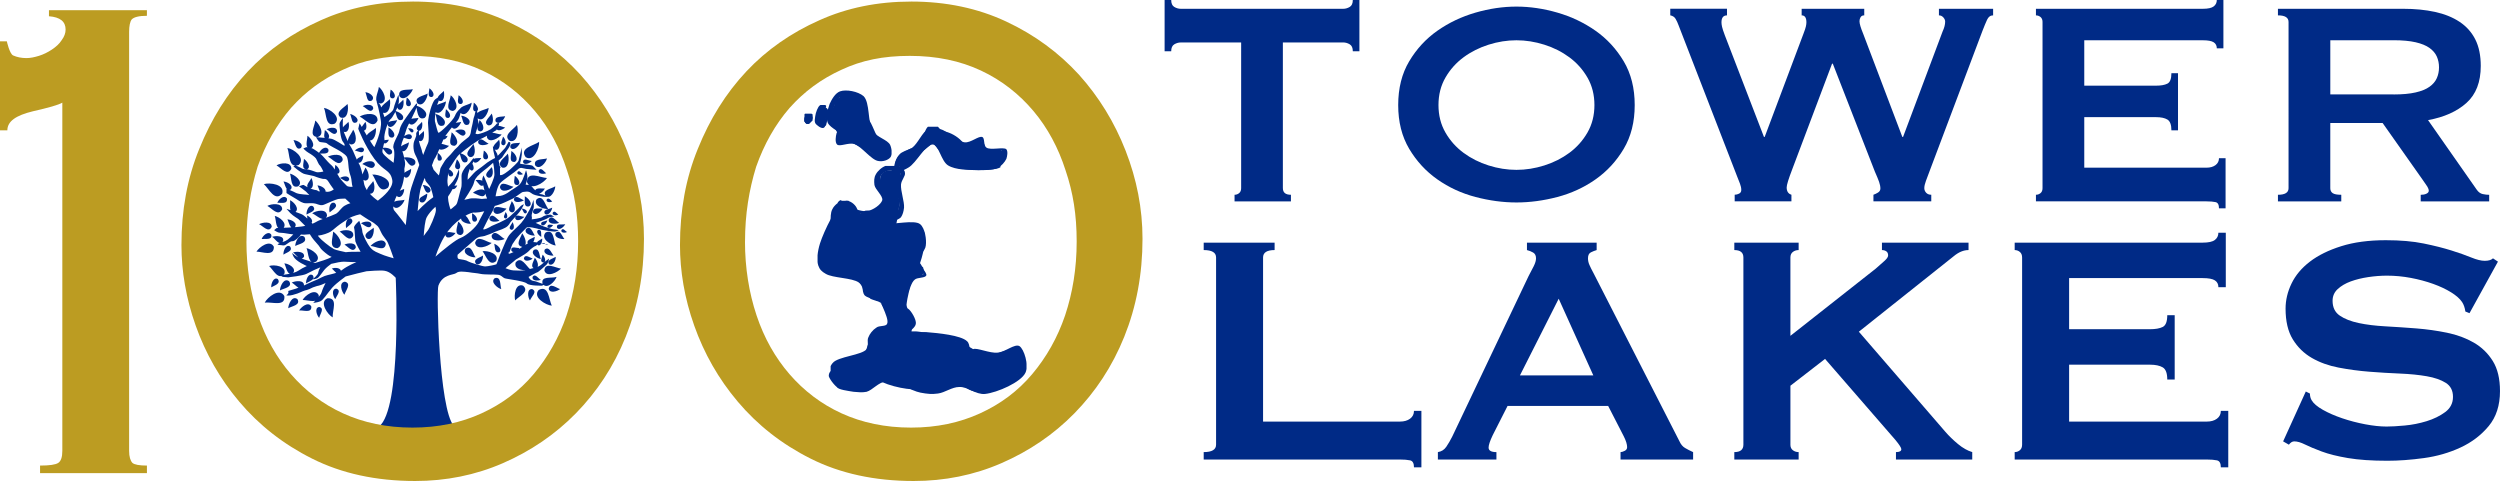 <?xml version="1.0" encoding="UTF-8"?><svg id="uuid-45338f5c-4df8-43e2-b42a-bf81e0067f0e" xmlns="http://www.w3.org/2000/svg" xmlns:xlink="http://www.w3.org/1999/xlink" viewBox="0 0 1387.91 267.04"><defs><clipPath id="uuid-b5c3aac7-abb9-4758-a1a4-6dd8e5196ae5"><rect x="453.88" y="111.46" width="43.51" height="103.93" style="fill:none; stroke-width:0px;"/></clipPath><clipPath id="uuid-ff169e45-64ae-4f35-ab18-485e711df786"><path d="M470,113.56c-7.49,7.01-5.32,14.99-6.53,19.82-.97,4.35-6.04,8.46-4.83,11.84,1.93,4.59,18.37,5.56,23.45,10.15,3.38,3.14,3.38,8.22,5.8,11.84,2.42,3.14,7.25,5.32,8.7,8.22,1.21,1.93,1.69,4.35,1.21,6.28-.24,1.93-2.18,4.35-4.11,5.56-2.18,1.45-5.8.48-7.98,2.42-2.9,2.66-3.63,11.6-6.28,14.5-1.93,2.18-4.11,3.14-6.53,3.63-2.66.73-8.7-1.21-9.18,0-.73,1.21,4.83,5.32,4.35,6.53-.24.73-2.42.97-2.42.97-.24,0,2.18-1.69,2.18-1.69.24.24-.73,2.18-1.21,2.18-.24,0-1.45-1.45-1.45-1.93.24-.48,2.18-.97,2.42-.73s-.97,2.42-1.69,2.42c-1.45,0-5.32-4.83-5.8-6.77,0-.97.24-1.93.97-2.66,1.69-1.21,8.22,0,11.36-.97,2.18-.97,4.11-1.69,5.8-3.63,2.42-3.14,2.9-11.36,5.56-14.02,2.18-1.93,6.28-1.21,8.22-2.66,1.45-.97,2.9-1.93,3.14-3.87.24-4.35-9.18-17.89-14.5-22.96-3.87-3.87-8.7-6.04-12.57-7.25-3.14-.97-7.01.73-9.18-.48-1.69-1.21-3.14-3.38-3.38-5.56-.24-3.38,4.35-7.73,5.32-12.33,1.21-4.83-.73-12.57,1.21-16.19,1.21-2.66,4.35-4.59,6.04-5.08,1.21-.24,2.9,0,3.14.48.24.48-1.21,1.93-1.21,1.93" style="fill:none; stroke-width:0px;"/></clipPath><clipPath id="uuid-000a3742-19c1-4de7-8b3a-09c9922b49c7"><rect x="463.54" y="92.13" width="106.35" height="128.1" style="fill:none; stroke-width:0px;"/></clipPath><clipPath id="uuid-5542b618-ae45-431f-bdab-2e561194324e"><path d="M466.13,212.9c17.16,1.21,18.61-2.66,21.03-3.38,1.93-.97,3.38-.97,6.04-.48,4.59.48,14.02,5.32,19.09,6.28,3.14.73,5.08.97,7.98.48,3.63-.48,7.49-3.87,11.84-3.87,4.35-.24,10.15,4.83,14.26,4.11,3.63-.73,6.04-5.32,9.43-7.01,3.38-1.45,8.94,0,10.63-2.42,1.69-2.18.73-10.63-1.45-11.84-1.93-1.21-6.28,3.14-10.39,3.87-4.83.73-14.02,1.69-16.92-.48-1.93-1.45-.48-4.59-2.42-6.28-3.38-2.9-14.99-4.11-20.54-4.59-3.87-.24-7.73,1.45-10.15.48-1.69-.48-2.9-1.45-3.87-3.38-1.69-3.87-.97-15.95.48-21.75,1.21-4.11,2.9-8.22,5.32-9.91,1.69-1.21,6.04.24,6.28-.73.48-.97-5.32-3.63-5.8-5.8-.48-2.66,3.87-6.04,4.11-9.18.48-3.14.48-7.49-1.69-9.67-2.9-2.42-15.23.48-16.44-1.93-.97-2.18,5.32-6.28,6.04-9.91.97-4.11-1.93-10.39-1.45-14.02.24-2.18,2.66-4.11,2.18-5.32-.73-1.21-4.83-1.93-6.77-1.45-1.45.48-3.63,1.69-4.11,3.38-.97,2.9,4.83,9.91,3.63,13.54-.97,3.14-5.8,6.77-9.91,7.25-4.83.97-16.68-3.63-17.16-5.32-.24-.97,1.21-2.42,1.69-2.42.24.24.48,2.42,0,2.66-.24.24-1.93-.73-1.93-1.21-.24-.24,1.21-1.69,1.69-1.45.48.24.73,2.42.48,2.66-.48.24-2.42-1.21-2.42-1.21.24-.48,12.09,5.32,16.44,4.59,3.38-.48,7.73-3.63,8.46-6.04.48-2.42-3.87-5.8-4.35-8.46-.24-2.18-.24-4.11.73-5.8.97-1.93,3.38-4.11,5.56-4.83,2.42-.73,6.53,0,8.46.97,1.21.73,2.18,1.69,2.18,2.9.48,1.69-1.93,3.87-2.18,6.53-.24,3.63,1.93,9.43,1.69,12.81-.24,2.18-.73,3.87-1.69,5.32-1.21,1.45-5.56,2.42-5.32,3.14.24,1.21,12.81-1.93,15.95.73,2.66,2.18,3.63,8.46,3.14,11.84-.24,3.14-4.11,5.32-4.11,7.98,0,2.9,5.08,7.01,4.35,8.7-.73,1.45-4.83.97-6.28,2.18-1.21.97-1.69,2.18-2.42,3.87-1.21,3.14-2.66,10.39-2.42,14.02.24,2.66,2.18,4.59,1.93,6.28-.24,1.21-2.18,2.18-2.18,3.38,0,.73.73,1.93,1.69,2.42,1.93.73,6.04-.97,9.91-.73,6.04.48,19.09,1.69,22.48,5.08,1.93,1.69,1.21,6.77,1.93,7.01.48,0,.48-2.18,1.45-2.66,1.93-.97,9.18,2.42,13.54,1.93,4.11-.24,9.43-5.08,12.09-3.63,2.66,1.69,5.32,10.63,3.38,14.74-2.42,5.32-15.71,11.12-22.48,11.84-5.08.48-9.67-4.11-14.26-3.87-4.11,0-7.98,3.14-11.84,3.63-3.38.48-5.8.24-9.67-.48-5.32-.97-13.78-6.77-19.09-6.28-4.35.48-7.49,4.83-10.88,5.8-2.42.48-4.59.24-7.25,0-2.9-.48-8.46-1.21-8.94-2.42-.24-.73,1.21-2.18,1.21-2.18" style="fill:none; stroke-width:0px;"/></clipPath><clipPath id="uuid-b57a5efe-4e50-474c-822d-b8c73afc00a6"><rect x="458.71" y="48.62" width="36.26" height="41.09" style="fill:none; stroke-width:0px;"/></clipPath><clipPath id="uuid-1eefe1c9-3e22-4956-abf0-20290550fbe4"><path d="M468.55,72.47c-1.69,7.01,2.9,3.87,5.8,4.35,3.63.97,7.73,7.73,11.12,8.94,2.18.73,5.56.97,6.28,0,.73-.73.48-2.42-.24-3.87-1.21-2.42-7.25-4.35-9.67-8.22-2.66-4.59-1.21-14.74-4.35-18.13-2.18-2.18-7.01-2.9-9.43-2.42-1.93.48-3.38,2.18-4.11,4.11-1.45,2.66-2.42,7.98-1.45,11.12.97,2.42,5.56,5.56,5.32,5.8-.24.24-6.77-3.14-8.22-5.8-1.21-2.66-.24-7.49.97-10.63,1.21-2.66,3.14-6.04,5.8-7.01,3.38-1.21,9.91,0,13.05,2.66,3.63,3.63,2.18,14.5,5.08,19.34,2.42,3.63,8.22,4.83,9.67,7.73.97,2.18,1.21,5.32.24,6.77-1.21,1.69-4.35,2.66-6.77,2.18-3.87-.48-9.18-7.98-13.29-9.43-3.38-.97-8.22,1.69-9.67.24-1.21-1.21-.73-4.59-.24-6.28.48-1.45,1.93-3.38,2.66-3.38.48,0,1.45,1.93,1.45,1.93" style="fill:none; stroke-width:0px;"/></clipPath><clipPath id="uuid-5505a184-279f-463f-ae1f-5c7f00173695"><rect x="451.46" y="58.29" width="9.67" height="14.5" style="fill:none; stroke-width:0px;"/></clipPath><clipPath id="uuid-343a564f-d216-486f-9720-4d3933c459cf"><path d="M457.91,60.87c-3.38.97-1.93,8.46-1.45,8.46s2.42-5.32,1.93-6.28c-.48-.48-2.9,0-2.9,0,0-.24,2.66-.73,2.66-.48.24.24-1.21,1.93-1.69,1.93-.24,0-.97-1.93-.73-2.18.48-.48,2.18-.24,2.42.24.24.24-.73,1.93-1.21,1.93-.97.24-3.14-1.45-3.14-2.42,0-.73,1.45-2.42,2.42-2.66s2.9.24,3.38,1.45c.97,1.69-.73,9.67-2.42,10.15-1.21.48-3.87-1.45-4.59-2.66-.48-.97-.24-2.42,0-3.87.24-1.93,1.45-5.32,2.66-6.04.97-.73,3.14-.24,3.38.24.24.48-.73,2.18-.73,2.18" style="fill:none; stroke-width:0px;"/></clipPath><clipPath id="uuid-907b92f3-b9f5-4983-8751-091e66ec4bc4"><rect x="446.62" y="63.12" width="4.83" height="7.25" style="fill:none; stroke-width:0px;"/></clipPath><clipPath id="uuid-2e6e38c1-dab6-4013-b096-e59f31376da2"><path d="M449.93,65.7c.73,4.59-2.9,3.14-3.14,1.93-.48-.97.97-3.87,1.69-4.11.48,0,1.45,2.18,1.45,2.18" style="fill:none; stroke-width:0px;"/></clipPath><clipPath id="uuid-be70f68c-1a09-4e17-b60f-87e875cc882a"><rect x="494.96" y="70.37" width="65.26" height="26.59" style="fill:none; stroke-width:0px;"/></clipPath><clipPath id="uuid-9c13e91c-c9d0-4d4d-80e5-5ee7f1580a63"><path d="M496.34,92.77c1.45-9.43,7.01-8.7,9.91-10.63,3.38-2.42,5.8-8.94,8.94-10.39,2.18-1.21,4.35-.73,7.01,0,3.87.97,8.94,6.77,13.29,7.25,3.38.48,7.98-3.87,9.91-2.9,1.45.73.48,4.59,2.18,5.8,2.18,1.69,9.67-.48,11.12.97.97,1.21.48,3.87,0,5.32-.97,1.93-2.66,3.87-4.83,5.08-2.9,1.21-7.25,1.21-11.36,1.21-4.83-.24-11.84,0-16.19-2.66-3.87-2.42-5.08-11.36-8.46-11.6-3.87-.48-9.18,10.39-13.54,12.81-3.14,1.93-7.98,3.63-8.94,2.9-.48-.24.24-2.66.24-2.66,0,0,0,2.66-.24,2.66,0,0-.73-1.69-.24-2.42.48-1.21,4.35-.73,6.77-2.18,4.11-2.42,9.67-13.05,14.26-13.29,3.63-.24,9.43,5.32,10.88,7.73.73,1.21-.48,2.9.48,3.87,2.18,1.93,13.78,2.66,18.61,1.93,3.63-.24,7.49-1.45,8.94-3.14.97-1.45,1.21-4.83.97-4.83-.48-.24-1.21,1.69-2.18,1.93-1.69.73-5.56.24-7.25-.73-1.45-.97-3.38-2.9-3.38-4.11,0-.97,2.18-2.18,1.93-2.42-.48-.48-6.53,3.87-9.91,3.63-4.11-.48-9.18-6.04-12.81-7.01-2.42-.73-4.35-1.45-6.53-.48-2.66,1.21-4.59,7.73-7.73,9.67-2.66,1.69-7.25.48-8.7,2.42-1.21,1.45,0,6.04-.73,6.77-.73.24-2.42-.48-2.42-.48" style="fill:none; stroke-width:0px;"/></clipPath><clipPath id="uuid-9821b415-49d9-43ff-bde5-ae68b7315acc"><rect x="463.54" y="55.87" width="12.09" height="12.09" style="fill:none; stroke-width:0px;"/></clipPath><clipPath id="uuid-16357940-cb56-4311-bc89-8d39ba302f67"><path d="M476.76,60.38c-5.32,7.98-9.91,6.53-11.12,4.83-.97-1.69,0-6.53,1.45-7.73,1.69-1.45,7.98.48,7.98.48" style="fill:none; stroke-width:0px;"/></clipPath><clipPath id="uuid-344b42d1-bcf8-4684-8268-56d57188cf8b"><rect x="453.88" y="111.46" width="45.92" height="55.59" style="fill:none; stroke-width:0px;"/></clipPath><clipPath id="uuid-5c181d64-f814-4340-b234-ed10638de3fd"><path d="M479.91,121.29c10.63,21.03,17.16,26.83,18.61,30.94.97,2.42,1.21,4.59.48,6.53-.73,1.93-2.18,4.35-4.35,5.32-3.14,1.21-10.88.73-13.78-.97-2.18-1.45-1.69-4.59-4.11-6.28-3.63-2.66-14.5-2.42-18.37-4.83-2.18-1.21-3.38-2.42-4.11-4.59-.97-2.9-.48-7.73.97-12.33,2.18-6.77,9.43-21.99,13.78-23.45,2.18-.73,4.83,1.21,6.04,2.9,1.21,1.69,1.93,4.83,1.21,6.77-.97,2.18-5.08,4.83-7.25,4.83-2.18.24-4.83-1.69-5.8-3.38-1.21-1.69-1.45-5.08-.48-6.77,1.21-2.18,5.56-4.11,7.73-4.11,1.69,0,3.14.97,4.11,2.18,1.21,1.45,2.42,4.59,1.93,6.53-.73,2.18-6.77,3.87-6.77,5.56,0,1.45,3.87,2.66,4.35,4.35.73,1.69,0,4.35-1.21,6.04-.97,1.69-6.04,2.18-5.8,3.38,0,1.93,14.5,3.38,18.13,6.04,1.93,1.69,4.11,4.35,3.63,5.56s-3.87,2.66-5.8,1.69c-4.59-1.69-12.09-18.85-14.26-24.9-.97-2.66-1.45-4.83-.97-6.77.48-1.45,1.21-2.9,2.42-3.63,1.45-.97,4.11-1.45,5.8-.73,1.69.48,3.87,4.11,3.87,4.11" style="fill:none; stroke-width:0px;"/></clipPath><clipPath id="uuid-95ed82b6-14da-4462-a4cd-e52091def2c5"><rect x="465.96" y="133.21" width="12.09" height="12.09" style="fill:none; stroke-width:0px;"/></clipPath><clipPath id="uuid-93747ba5-2c76-44c4-a1d3-529379b1e9ea"><path d="M466.85,144.5c-1.69-6.77-.97-7.98,0-8.94,1.21-.97,3.87-1.93,5.56-1.45,1.45.24,3.63,2.18,4.35,3.63.48,1.69.24,4.35-.73,5.8-.97,1.21-3.38,2.66-5.08,2.66s-4.11-1.45-5.08-2.66c-.73-1.45-1.21-4.11-.48-5.8.48-1.45,2.66-3.38,4.35-3.63,1.93-.24,5.32.97,6.53,2.42,1.21,1.93,1.21,6.77-.24,8.22-1.45,1.45-8.22.73-8.22.73" style="fill:none; stroke-width:0px;"/></clipPath><clipPath id="uuid-38acfdb9-ad81-49c9-80ed-733d77b7a86b"><rect x="461.13" y="152.55" width="50.76" height="62.84" style="fill:none; stroke-width:0px;"/></clipPath><clipPath id="uuid-d936f683-15ac-4728-8a32-149e6c7d9f80"><path d="M497.79,156.58c7.73,17.64,8.7,22.24,8.46,25.86-.24,2.9-.97,6.04-2.42,7.73-1.45,1.45-3.63.73-5.8,2.42-3.63,2.66-6.77,12.09-11.84,15.71-5.08,3.38-17.4,6.28-17.89,5.32-.48-.48,5.08-2.9,5.56-4.83.73-1.93-2.9-5.32-1.93-7.25,1.69-3.38,11.12-6.28,17.4-7.49,6.28-1.21,17.4-2.66,20.06,0,1.93,1.69,1.45,6.77.24,8.7-1.21,1.69-4.35,3.14-6.28,2.9-1.93,0-4.83-1.69-5.8-3.38-1.21-1.69-1.45-5.08-.48-6.77.73-1.93,3.63-3.87,5.32-4.35,1.69-.24,3.38,0,4.59.73,1.69,1.21,3.87,3.63,3.87,5.8.24,2.18-2.18,6.53-4.35,7.49-2.18.97-6.04-2.9-8.7-2.18-2.66.73-4.35,5.8-7.49,7.49-3.38,2.18-8.22,3.38-12.33,3.87-4.35.48-10.15.73-13.05-.73-2.18-1.21-3.87-3.38-4.35-5.32-.48-2.18,0-4.83,1.69-6.77,2.9-3.63,16.44-4.35,18.85-7.73,1.45-1.93,0-4.59.97-6.53.73-1.93,2.42-4.11,4.35-5.32,1.69-1.45,5.32-.48,6.04-2.18,1.69-3.14-6.04-15.23-6.28-19.82-.24-2.42,0-4.35,1.21-5.56,1.21-1.45,4.83-2.42,6.53-1.93,1.69.48,3.87,4.11,3.87,4.11" style="fill:none; stroke-width:0px;"/></clipPath><clipPath id="uuid-678cbe35-e575-4525-aea1-192d283ba237"><rect x="492.55" y="186.39" width="21.75" height="14.5" style="fill:none; stroke-width:0px;"/></clipPath><clipPath id="uuid-5cef307d-763a-452b-a754-34d90304e67f"><path d="M499.73,186.79c13.54,8.22,12.81,10.88,11.6,12.33-.97,1.21-3.63,2.18-5.32,2.18-1.21,0-2.66-.73-3.63-1.69-.97-.97-2.18-3.63-1.93-5.32.24-1.69,1.93-3.87,3.38-4.59,1.69-.73,4.35-.73,5.8.24,1.69.97,3.38,4.83,2.9,6.77-.24,1.69-1.93,3.87-3.87,4.35-3.14.73-13.78-2.66-15.47-5.56-.97-1.93,0-5.56,1.21-7.01,1.21-1.21,5.32-1.69,5.32-1.69" style="fill:none; stroke-width:0px;"/></clipPath><clipPath id="uuid-bc21e63a-a4bc-4c7d-af7b-d12e3e692445"><rect x="485.3" y="198.47" width="36.26" height="19.34" style="fill:none; stroke-width:0px;"/></clipPath><clipPath id="uuid-615781e3-0821-4d4b-ad29-06101ef2b31f"><path d="M497.31,196.95c22.48,8.22,23.45,11.12,22.48,13.05-.97,2.42-6.28,5.56-10.63,6.04-6.04.73-20.54-2.9-23.2-6.53-1.45-2.18-.73-6.53.48-8.22,1.21-1.69,4.11-2.42,6.04-2.42,1.45,0,2.9.73,3.87,1.69,1.21,1.45,2.42,4.35,2.18,6.28-.48,1.69-2.18,4.11-3.87,5.08-1.69.73-4.83.73-6.53-.48-1.69-1.21-3.63-5.56-3.14-7.73.73-1.93,3.87-4.35,6.77-4.83,4.35-1.21,16.44.97,17.89,3.63.73,1.45-2.42,3.87-2.18,5.8.48,1.69,4.59,4.35,4.11,5.08-.73,1.21-15.71-2.66-18.61-5.8-1.69-1.69-2.18-5.08-1.45-6.77.73-1.69,5.8-3.87,5.8-3.87" style="fill:none; stroke-width:0px;"/></clipPath><clipPath id="uuid-7c003a45-50e6-491d-92d5-d0adc4b2cd8e"><rect x="509.47" y="193.64" width="60.43" height="24.17" style="fill:none; stroke-width:0px;"/></clipPath><clipPath id="uuid-26cb9380-87f6-4cb4-965f-8a8ffb913743"><path d="M515.44,205.41c35.29-6.04,42.54-12.09,46.89-11.12,2.66.48,5.32,3.87,5.8,6.04.48,1.69-.97,4.59-2.18,6.04-.97.97-2.66,1.93-4.11,1.69-2.18-.24-6.04-2.42-7.01-4.59-.97-1.69-.48-4.83.73-6.28,1.45-1.69,6.04-3.14,8.22-2.66,1.69.73,3.87,3.14,4.35,4.83.48,1.93-.24,4.35-1.69,6.53-2.66,3.63-11.84,9.91-17.4,10.88-4.35.48-7.73-3.14-12.33-3.14-5.56,0-14.5,3.87-18.85,4.11-2.18,0-3.87,0-5.32-.73-1.45-.97-2.9-3.14-3.14-4.83-.24-1.21,0-3.14.97-4.11.97-1.21,5.08-2.66,5.08-2.66" style="fill:none; stroke-width:0px;"/></clipPath><clipPath id="uuid-958cd2da-29a1-4030-a112-5b15b0c1c1c7"><rect x="536.05" y="205.73" width="21.75" height="12.09" style="fill:none; stroke-width:0px;"/></clipPath><clipPath id="uuid-540dd3b9-418d-4413-9b32-75313eba639c"><path d="M538.4,210.97c12.09.73,15.47-4.11,17.16-3.87.97,0,2.18,1.45,2.18,2.42s-1.21,2.66-1.93,2.66-3.63-2.66-3.38-3.63c.24-.73,3.63-1.21,4.35-.97.73.48,1.21,1.69.97,2.42-.73,2.18-7.01,7.01-10.63,7.73-3.38.73-9.67-.97-10.63-2.66-.48-.97,1.93-4.11,1.93-4.11" style="fill:none; stroke-width:0px;"/></clipPath><clipPath id="uuid-2f995caf-1790-48f9-9d57-0ac432710892"><rect x="562.64" y="193.64" width="4.83" height="14.5" style="fill:none; stroke-width:0px;"/></clipPath><clipPath id="uuid-4665cd76-fb77-44a1-875a-362f27bc801d"><path d="M562.33,206.13c1.93-12.09,3.38-12.33,4.11-12.09s1.69,1.93,1.45,2.66c-.24.73-3.87,1.93-4.11,1.45-.48-.48,1.21-4.35,1.69-4.35.73.24,2.66,9.18,1.93,11.84-.24,1.69-1.45,3.38-2.42,3.63-.73,0-2.66-3.14-2.66-3.14" style="fill:none; stroke-width:0px;"/></clipPath><clipPath id="uuid-844e83df-25ef-4b56-9219-707a847c5da5"><rect x="562.64" y="193.64" width="4.83" height="4.83" style="fill:none; stroke-width:0px;"/></clipPath><clipPath id="uuid-76ebfcd7-73fc-4dbf-8361-0be1e672ce19"><path d="M566.44,194.77c-1.93,3.14-3.87,2.66-4.35,1.93-.48-.73,0-2.66.73-3.14.48-.48,3.14.24,3.14.24" style="fill:none; stroke-width:0px;"/></clipPath><clipPath id="uuid-c32dc517-20bb-4d64-96de-792bed17eec8"><rect x="499.8" y="183.97" width="48.34" height="24.17" style="fill:none; stroke-width:0px;"/></clipPath><clipPath id="uuid-07a2dd89-d27d-41b4-baf0-d95b3b26d1ab"><path d="M545.17,202.26c-43.02-.73-43.51-2.42-43.26-3.38.48-1.21,4.59-3.14,7.01-3.14,2.66.24,5.32,4.83,8.7,5.56,3.14.97,8.94-1.69,10.88-.48,1.21.73,1.93,3.14,1.45,3.87-.73.97-4.83.48-7.73,0-3.63-.97-8.46-3.14-12.09-6.04-3.63-2.9-9.18-9.18-9.18-11.84,0-.97.97-1.93,1.93-2.42,1.93-.97,5.56-.48,9.18,0,4.83.73,12.81,2.18,17.89,4.59,4.11,2.18,9.67,5.8,10.39,8.22.48,1.21.24,2.66-.48,3.38-.97,1.21-2.66,2.42-4.83,2.66-4.59.48-16.68-3.87-20.79-5.8-2.18-.97-3.87-1.69-4.35-3.14-.48-1.45,0-4.59,1.21-5.56.97-.97,3.63-.24,5.8,0,2.9.24,7.25,1.21,10.63,2.66,3.38,1.69,9.43,5.8,9.18,7.49,0,1.21-3.38,3.14-4.35,2.66-.73-.24-1.21-3.38-.73-4.11.73-.73,4.35-.48,4.83.24.24.73-1.45,4.11-2.9,4.35-1.69.48-4.59-3.87-7.73-5.08-3.87-1.45-13.29-.73-14.02-2.42-.24-.97.97-3.38,2.66-3.87,3.14-1.21,16.68,3.87,19.34,6.04.97.73,1.45,2.18,1.21,2.42-.48.73-6.77-4.59-11.36-6.04-5.8-2.18-18.85-.73-21.03-3.38-1.21-1.45-.48-4.83.24-5.32.97-.48,3.14.48,4.59,1.69,2.66,1.93,5.08,7.73,8.7,10.39,3.63,2.66,12.57,3.38,13.78,5.56.73,1.21.24,2.42-.24,3.38-.97.97-2.9,1.93-4.83,2.18-2.66.24-7.98-.24-11.12-1.93-3.14-1.69-8.22-6.53-7.25-8.46,1.45-3.14,28.76-1.45,35.53-.48,2.66.48,5.32.97,5.56,1.93.48.97-2.42,3.63-2.42,3.63" style="fill:none; stroke-width:0px;"/></clipPath><clipPath id="uuid-41afbbc8-8fab-4572-8bf2-8372c1dafecd"><rect x="531.22" y="188.81" width="7.25" height="9.67" style="fill:none; stroke-width:0px;"/></clipPath><clipPath id="uuid-1683a053-7adb-4ee0-9c03-31f77b8080ee"><path d="M533.81,196.46c-4.35-4.35-4.11-6.04-3.38-6.53s3.63.48,3.87.97c.24.73-2.66,3.38-3.14,3.14s-.48-4.11.48-4.59c.97-.48,5.08,2.18,5.8,3.63.48.97.24,3.14-.24,3.63-.73.48-3.38-.24-3.38-.24" style="fill:none; stroke-width:0px;"/></clipPath><clipPath id="uuid-11440f49-bcb7-41f5-a609-82a9c2e85ffe"><rect x="485.3" y="162.22" width="4.83" height="4.83" style="fill:none; stroke-width:0px;"/></clipPath><clipPath id="uuid-e18b6af8-5788-4dac-b88c-cefe72b58f66"><path d="M490.78,164.56c-2.18,3.14-4.11,2.66-4.59,1.93-.24-.73,0-2.66.73-3.14.48-.48,3.14.24,3.14.24" style="fill:none; stroke-width:0px;"/></clipPath><clipPath id="uuid-b881db4a-294e-4cc5-951d-61871b386508"><rect x="482.88" y="162.22" width="16.92" height="16.92" style="fill:none; stroke-width:0px;"/></clipPath><clipPath id="uuid-e74e7f3c-9411-43b1-a774-f8966cc4ff2a"><path d="M484.98,161.42c12.57,7.25,14.74,12.57,14.26,14.74-.24,1.45-2.18,2.9-2.9,2.66-.73,0-2.18-3.87-1.69-4.35.48-.73,3.87-.24,4.35.73.24.73-.73,3.14-1.45,3.38-.73.48-2.18,0-3.14-.73-1.69-1.45-1.93-6.77-4.11-8.94-1.69-1.93-7.01-2.18-7.49-3.63-.24-1.21,2.18-3.87,2.18-3.87" style="fill:none; stroke-width:0px;"/></clipPath><clipPath id="uuid-f60db3ee-e15f-4723-9f88-4218d22d22ac"><rect x="478.05" y="154.97" width="19.34" height="14.5" style="fill:none; stroke-width:0px;"/></clipPath><clipPath id="uuid-c7a343e8-fee4-4492-a7a3-ccadf3e84d89"><path d="M493.68,168.18c-10.15-4.35-15.23-9.18-14.99-11.12.24-.97,3.87-2.42,4.59-1.93.73.24.73,3.14.24,3.87-.73.73-3.38.73-3.87,0-.73-.48-.97-2.66-.48-3.14.48-.97,2.9-1.45,3.87-.97,1.21.73.24,4.35,1.69,5.8,2.18,2.18,10.63,1.93,12.09,3.63.73.97.73,2.66,0,3.38-.48.73-3.14.48-3.14.48" style="fill:none; stroke-width:0px;"/></clipPath><clipPath id="uuid-fcbf029f-ec8e-4adc-a444-469056acb804"><rect x="480.46" y="159.8" width="4.83" height="4.83" style="fill:none; stroke-width:0px;"/></clipPath><clipPath id="uuid-0145fbd4-df75-48ca-92d9-eb3b8c25be16"><path d="M483.29,159.97c1.93,3.63-.97,4.83-1.69,4.35-.48-.24-.48-3.63,0-3.87.73-.48,3.63.73,3.87,1.45,0,.73-2.66,2.9-3.38,2.9-.97-.24-2.18-1.93-1.93-2.66,0-.97,2.42-2.42,2.42-2.42" style="fill:none; stroke-width:0px;"/></clipPath><clipPath id="uuid-6fd01bb2-713e-4b7f-8b60-a17917da0928"><rect x="478.05" y="152.55" width="12.09" height="14.5" style="fill:none; stroke-width:0px;"/></clipPath><clipPath id="uuid-eb936659-4ed4-4b68-9abf-72f14db4f482"><path d="M487.4,166.25c-7.25-4.59-9.18-9.91-8.7-12.09.24-1.45,1.69-3.14,2.42-2.9.73,0,2.66,3.38,2.18,4.11-.24.48-3.63.48-4.11-.24-.73-.48-.48-2.42.24-3.14.48-.48,2.18-.97,2.9-.48,1.45.73,1.21,5.8,2.66,7.73,1.21,1.69,4.35,2.42,4.59,3.63.24.97-2.18,3.38-2.18,3.38" style="fill:none; stroke-width:0px;"/></clipPath><clipPath id="uuid-e3e7d50f-c2cd-468b-a45a-5c9f2a4b905c"><rect x="473.21" y="145.3" width="14.5" height="19.34" style="fill:none; stroke-width:0px;"/></clipPath><clipPath id="uuid-c1e3eb64-9887-413e-a222-e6b83fde27c3"><path d="M486.43,165.28c-12.09-8.22-12.33-14.74-11.6-17.16.48-1.45,2.18-2.9,2.9-2.66.73,0,2.42,3.87,1.93,4.35-.48.73-3.87.24-4.35-.48-.48-.73-.24-2.66.48-3.14.73-.73,2.9-.73,3.87.24,1.69,1.45-.24,8.94,1.45,11.36,1.69,2.42,7.25,2.66,7.73,4.11.24,1.21-2.42,3.38-2.42,3.38" style="fill:none; stroke-width:0px;"/></clipPath><clipPath id="uuid-c7458c2a-a9ce-4aca-a597-3390c5006c2b"><rect x="475.63" y="116.3" width="38.67" height="48.34" style="fill:none; stroke-width:0px;"/></clipPath><clipPath id="uuid-ca2c1ae1-b95c-4050-aa9e-3379c59084d0"><path d="M496.34,161.42c6.28-15.47,8.7-15.23,9.67-14.02,1.69,1.93-.73,13.05-2.18,15.71-.48.97-1.21,1.69-1.93,1.69-.97.24-2.66-.48-3.38-1.69-1.69-2.66.73-9.67-1.21-14.99-2.42-7.73-16.92-24.17-15.71-25.62.73-.73,4.83,1.45,6.77,3.14,2.9,2.42,5.32,7.01,7.73,11.12,2.66,4.83,7.49,12.57,7.01,15.95-.24,1.69-1.69,3.38-2.9,3.63-1.45.24-3.63-2.18-5.56-4.59-3.63-4.35-12.57-17.4-11.84-21.03.24-1.45,2.18-2.9,3.87-2.66,3.87.24,12.57,14.99,17.64,17.89,3.14,1.93,7.49.97,8.22,2.66.48,1.21-.48,4.35-1.45,4.83-.97.24-2.9-.97-4.11-2.18-1.93-1.69-5.08-6.53-5.32-9.18-.24-1.69,0-3.63.97-4.59,1.21-.97,4.35-1.69,5.32-.73,1.93,1.69,1.69,15.47-.24,16.44-.97.48-4.83-1.93-5.56-4.11-1.21-3.63,7.25-14.5,5.32-17.4-1.93-2.66-15.71-.24-15.71-.97,0-.24,2.9-1.69,4.59-1.45,2.9.73,7.98,5.8,9.91,7.98,1.21,1.45,2.18,2.66,2.18,3.63-.24.97-1.93,2.66-2.9,2.42-2.18-.24-7.98-10.15-7.25-12.33.24-.97,1.45-1.45,2.66-1.45,2.18-.24,7.49,1.93,8.94,3.87.97,1.45,1.21,3.63.24,5.56-1.45,3.14-9.91,9.91-12.57,9.67-.97,0-1.93-1.45-2.18-2.18-.24-1.21.48-2.66,1.45-3.87,1.45-1.93,5.08-5.32,7.25-5.56,1.45-.24,3.38.97,3.63,1.69.24.97-1.93,3.87-2.9,3.87-.73-.24-2.18-4.11-1.69-4.83.24-.73,2.42-.97,3.38-.48.73.24,1.45,1.93,1.21,3.14-.24,2.18-6.28,7.73-8.7,8.22-1.21.24-2.9-.73-3.38-1.69-.48-.97-.24-2.66.48-4.11,1.45-2.66,9.43-8.94,10.63-8.46.48.24.24,3.14-.48,3.38-1.21.48-8.22-4.59-8.22-6.04,0-.97,2.42-2.42,3.63-2.18s2.42,2.42,3.38,4.11c1.45,1.93,3.87,5.8,3.38,7.25-.48,1.21-2.18,2.42-3.63,2.42-3.14-.24-11.6-7.98-14.02-11.12-1.21-1.93-2.42-3.63-1.69-4.83.73-1.45,4.59-2.18,7.73-2.42,4.35,0,13.78-.24,15.95,3.38,3.14,4.83-3.87,25.62-6.53,27.55-.97.73-2.18.48-2.9,0-1.21-1.45-.97-7.49-.73-10.39.24-2.18.73-5.32,1.69-5.56.73-.48,2.18.73,3.14,1.93,1.93,1.93,6.53,8.22,5.56,9.91-.73,1.45-6.53,1.69-9.91.24-6.04-2.42-18.13-15.71-20.06-20.54-.97-1.93-.73-4.35,0-4.83.97-.73,3.87.73,5.8,2.42,4.35,3.87,14.26,18.61,14.02,22.96-.24,2.18-2.18,4.35-3.38,4.11-2.42-.24-5.8-13.05-9.43-18.37-3.63-4.83-10.15-9.18-12.09-12.81-.97-1.69-1.69-3.38-1.21-4.59.48-1.45,2.18-2.9,3.63-3.38,1.45-.24,3.14,0,4.83,1.21,4.59,3.38,14.5,18.85,16.92,26.83,1.69,5.32,1.93,13.05.48,14.99-.97,1.21-3.14,1.69-3.87.97-1.21-1.21.48-12.57,2.42-14.02,1.21-.97,4.11-.73,4.83.48,1.21,1.93-3.14,13.54-5.08,15.47-.97.97-2.42,1.45-3.38.97-.48-.24-1.21-2.42-1.21-2.42" style="fill:none; stroke-width:0px;"/></clipPath><clipPath id="uuid-5ee044dd-b9c5-4678-8005-6729126df7aa"><rect x="485.3" y="106.63" width="16.92" height="26.59" style="fill:none; stroke-width:0px;"/></clipPath><clipPath id="uuid-6ad12df7-f80f-4eaf-b919-5143bc14f55b"><path d="M486.67,116.7c8.7-9.91,11.12-9.18,12.09-7.49,1.69,3.38-1.45,18.61-3.38,21.75-.73,1.21-1.69,1.93-2.66,1.93-.97.24-1.93-.24-2.66-.97-1.69-1.93-3.87-8.7-3.63-11.12.24-1.21,1.21-2.66,2.18-2.9.73-.24,2.9.48,3.14,1.21.48.97-.97,4.11-1.69,4.35-.97.24-3.63-2.42-3.38-3.38,0-.73,3.63-1.93,4.83-1.21,2.18,1.21,4.35,11.84,3.14,13.29-.73.73-3.38.48-4.35-.24-1.45-1.45-1.69-5.8-1.21-8.7.24-3.38,2.18-8.22,4.11-10.15,1.21-1.45,4.35-2.66,4.59-2.42.73.73-4.35,9.18-7.01,10.39-1.93.97-5.08.73-5.8,0-.48-.73,1.69-4.35,1.69-4.35" style="fill:none; stroke-width:0px;"/></clipPath><clipPath id="uuid-81f9d9a3-f6a2-4a29-824c-75960966d116"><rect x="482.88" y="116.3" width="4.83" height="4.83" style="fill:none; stroke-width:0px;"/></clipPath><clipPath id="uuid-b8d42e9f-5ff0-45e0-ba8e-95d01b684e1e"><path d="M488.85,118.15c-1.93,3.38-3.87,2.66-4.35,1.93s0-2.66.48-3.14c.73-.48,3.14.24,3.14.24" style="fill:none; stroke-width:0px;"/></clipPath><clipPath id="uuid-2bb1a786-c48f-401b-bc32-83df19fbf93a"><rect x="487.71" y="94.54" width="12.09" height="19.34" style="fill:none; stroke-width:0px;"/></clipPath><clipPath id="uuid-f3482511-6a96-479d-8b85-504b8849bcc0"><path d="M494.41,109.69c.48-11.36,2.9-1.45,1.93.73-.48,1.45-1.93,2.42-2.9,2.42s-2.18-.97-2.66-2.18c-.97-2.18-.24-10.15.97-12.57.48-1.21,1.69-2.18,2.42-2.42.97,0,2.9,1.21,2.9,1.93.24.97-1.69,3.87-2.66,3.87s-2.9-2.9-2.66-3.87c.24-.97,2.18-1.93,3.14-1.69.97,0,1.93.97,2.42,2.42.97,2.42.48,9.91-.97,12.09-.73,1.45-1.93,2.66-2.9,2.42-1.93-.48-4.59-8.22-4.83-11.12-.24-2.18,0-3.87.97-5.32,1.21-1.45,5.32-2.9,7.01-2.42,1.69.24,2.9,1.69,3.63,3.63.97,2.66.48,11.36-1.21,12.57-1.21.97-4.59-.48-4.59-.48" style="fill:none; stroke-width:0px;"/></clipPath><clipPath id="uuid-09d6de46-f4b3-466d-a292-a647c92c0e29"><rect x="494.96" y="94.54" width="4.83" height="4.83" style="fill:none; stroke-width:0px;"/></clipPath><clipPath id="uuid-9b97afa0-fd32-4640-8cf5-0a4cf3eb963f"><path d="M500.69,95.43c-2.18,3.38-4.11,2.66-4.35,2.18-.48-.73-.24-2.66.48-3.14s3.14,0,3.14,0" style="fill:none; stroke-width:0px;"/></clipPath><clipPath id="uuid-c120e959-e6a5-4bf1-8dc9-b8ecb7032c18"><rect x="497.38" y="82.46" width="14.5" height="9.67" style="fill:none; stroke-width:0px;"/></clipPath><clipPath id="uuid-8ffe3977-dcd3-44d1-a24d-659b638fd4a7"><path d="M498.28,89.87c2.42-5.8,7.73-8.22,9.91-7.73,1.21.24,3.14,2.18,2.9,2.9-.24.48-3.87,1.69-4.35,1.21s.24-3.87.97-4.11c.97-.24,3.38,1.45,3.38,2.42,0,1.93-6.28,7.25-8.7,7.49-1.45,0-4.11-2.18-4.11-2.18" style="fill:none; stroke-width:0px;"/></clipPath><clipPath id="uuid-270e16cb-bd9c-430f-b9a7-fa07b284faf3"><rect x="494.96" y="84.87" width="9.67" height="9.67" style="fill:none; stroke-width:0px;"/></clipPath><clipPath id="uuid-6ae51f4d-6158-4037-8078-959d895bec00"><path d="M504.08,88.18c-4.83,5.56-6.28,4.83-6.53,4.11-.24-.73,1.69-3.63,2.42-3.63.73.24,2.18,3.38,1.69,3.87-.48.48-4.11-.48-4.59-1.45-.48-1.45,2.9-6.53,4.59-7.01.97-.48,2.9,0,3.14.73.48.73-.73,3.38-.73,3.38" style="fill:none; stroke-width:0px;"/></clipPath><clipPath id="uuid-e208368f-66f2-4286-830c-2b1277842b89"><rect x="507.05" y="72.79" width="48.34" height="24.17" style="fill:none; stroke-width:0px;"/></clipPath><clipPath id="uuid-d3604617-be8e-43e9-85dc-301e48023f56"><path d="M508.91,79.96c9.43-7.49,12.57-7.73,15.23-7.01,3.38.48,7.49,2.9,9.67,5.32,1.93,1.69,3.87,4.35,3.87,6.28-.24,1.69-1.69,3.87-3.38,4.35-1.69.73-5.08-.24-7.25-1.45-2.9-1.21-6.28-4.35-7.98-6.77-1.21-1.69-2.42-3.87-2.18-5.08.24-.73,1.21-1.21,2.18-1.21,1.21-.24,3.14.24,5.08,1.21,3.38,1.69,7.49,7.73,11.6,9.91,3.14,1.45,9.67.73,10.39,2.18.24.97-.97,2.9-2.18,3.63-2.66,1.45-14.02-.48-14.26-1.45,0-.73,2.9-2.18,5.32-2.66,4.35-.97,15.95-1.45,19.09.48,1.69.73,2.66,2.42,2.42,3.38s-1.93,2.42-2.9,2.42c-.97-.24-2.9-2.18-2.9-3.14s2.42-2.9,3.14-2.9c.97.24,2.66,3.87,1.93,5.08-1.93,2.66-22.72,2.42-26.59-.24-1.93-1.21-2.66-3.87-2.42-5.08,0-.97.73-1.69,1.93-2.18,2.9-.97,15.71,0,16.92,1.93.73,1.21-.48,3.63-1.69,4.35-2.18,1.21-7.98-.24-11.36-1.93-3.63-1.69-7.98-5.08-9.91-7.98-1.45-1.93-2.9-6.04-2.18-6.53.97-.97,13.05,6.53,13.05,8.46.24.73-.97,1.45-1.69,1.69-1.93,0-6.53-7.01-9.91-7.25-3.63,0-8.46,6.28-10.88,6.53-1.21,0-2.18-.48-2.66-.97-.48-.73.48-3.38.48-3.38" style="fill:none; stroke-width:0px;"/></clipPath><clipPath id="uuid-1777dfe5-b72d-4360-9217-c2f858be5027"><rect x="511.88" y="70.37" width="12.09" height="7.25" style="fill:none; stroke-width:0px;"/></clipPath><clipPath id="uuid-265fa4c3-9f35-46c5-94d0-f436cf06300a"><path d="M517.85,76.34c-4.83.48-3.38-2.42-2.66-2.66.73,0,2.9,2.66,2.66,3.14-.24.48-4.11.97-4.83,0s.73-5.08,1.93-6.28c.97-.97,3.38-1.21,4.83-.73,1.21.24,3.14,3.38,3.14,3.38" style="fill:none; stroke-width:0px;"/></clipPath><clipPath id="uuid-be2da55e-734a-43fa-ab2b-d20834d85dd9"><rect x="536.05" y="77.62" width="12.09" height="7.25" style="fill:none; stroke-width:0px;"/></clipPath><clipPath id="uuid-a781d93f-bdb0-4435-b078-0c814f9cddb1"><path d="M538.4,79.96c7.73-1.21,8.46.48,8.22,1.21s-2.42,2.18-2.9,1.69c-.73-.24-1.45-3.87-.97-4.35.73-.24,4.11,1.45,3.87,2.18,0,1.21-6.28,4.35-8.22,4.11-1.21-.24-2.42-1.45-2.42-2.18,0-.97,2.42-2.66,2.42-2.66" style="fill:none; stroke-width:0px;"/></clipPath><clipPath id="uuid-c7acaef6-0a64-45c8-b38d-a0a09e13c7b6"><rect x="536.05" y="82.46" width="21.75" height="7.25" style="fill:none; stroke-width:0px;"/></clipPath><clipPath id="uuid-48b78de2-86bb-48b3-8bea-2c139fe60e20"><path d="M538.64,82.38c18.85,1.93,19.34,3.14,19.34,3.87-.24.73-1.69,2.42-2.42,2.42-.97,0-2.9-2.66-2.66-3.38.24-.97,2.66-1.93,3.38-1.69.97.24,1.93,1.93,1.69,2.9-.24.73-2.18,2.18-3.14,2.18-.73-.24-2.18-2.42-1.93-3.14,0-.97,1.45-2.18,2.42-2.18.73.24,2.66,2.9,2.66,2.66l-1.45-2.42c-.24.24,1.69,2.42,1.21,3.14-.24.97-1.45,1.45-2.9,1.93-3.14.73-14.74,0-17.16-1.69-.97-.73-1.45-1.69-1.45-2.42.24-.97,2.42-2.18,2.42-2.18" style="fill:none; stroke-width:0px;"/></clipPath><clipPath id="uuid-5c89281a-7528-47b6-9096-847ac15b9d0c"><rect x="540.89" y="77.62" width="7.25" height="14.5" style="fill:none; stroke-width:0px;"/></clipPath><clipPath id="uuid-b7561beb-e3b0-43d0-93f7-4d1101f4ec8b"><path d="M545.89,79.24c1.69,10.15.73,11.36,0,11.36s-3.14-2.9-2.9-3.38c.24-.73,4.11-.73,4.59,0,.48.48,0,2.42-.73,2.9s-2.18.73-2.9.24c-1.69-1.21-3.38-7.25-3.14-9.91,0-1.69.97-3.87,1.93-3.87.73-.24,3.14,2.66,3.14,2.66" style="fill:none; stroke-width:0px;"/></clipPath><clipPath id="uuid-59932b32-6fd9-440b-a504-33fb71882eef"><rect x="533.64" y="191.22" width="12.09" height="12.09" style="fill:none; stroke-width:0px;"/></clipPath><clipPath id="uuid-2bb10770-f1c7-4a4b-96ce-91727248fb4c"><path d="M542.51,204.2c-10.63-8.7-9.67-11.84-8.46-12.09,1.69-.73,8.7,4.35,8.94,6.28.24,1.45-1.93,4.35-2.66,4.11-.73,0-1.93-4.11-1.45-4.59.73-.48,4.59,1.21,4.59,1.93s-3.38,2.66-4.35,2.18c-1.69-.73-3.63-7.98-2.9-8.46.97-.73,8.7,4.83,8.94,7.01.24,1.21-2.66,3.63-2.66,3.63" style="fill:none; stroke-width:0px;"/></clipPath><clipPath id="uuid-ccf519f2-b45e-4b91-a6d8-d3813d8904fb"><rect x="453.88" y="60.7" width="4.83" height="9.67" style="fill:none; stroke-width:0px;"/></clipPath><clipPath id="uuid-29d1ed61-48b9-45cd-b853-1dabfc1c503c"><path d="M458.88,62.56c-1.93,6.77-5.08,4.83-4.83,4.11,0-.73,2.9-2.42,3.38-1.93.73.24,1.21,3.63.48,3.87-.48.48-3.38-.73-3.87-1.69-.73-1.45,0-5.8.97-6.28.73-.48,3.87,1.93,3.87,1.93" style="fill:none; stroke-width:0px;"/></clipPath><clipPath id="uuid-b632c1d6-86ec-4ee7-9d85-d0b0d976af72"><rect x="453.88" y="65.54" width="4.83" height="4.83" style="fill:none; stroke-width:0px;"/></clipPath><clipPath id="uuid-2a1baf53-61b5-4779-ab33-99f8bbd83e0b"><path d="M454.77,67.15c3.38-2.42,4.83.24,4.59.97-.24.73-3.38,1.21-4.11.73-.48-.48.24-3.63.97-3.87s3.38,1.93,3.38,2.9c0,.73-1.45,2.18-2.18,2.42-.97,0-2.66-1.93-2.66-1.93" style="fill:none; stroke-width:0px;"/></clipPath><clipPath id="uuid-2a28f1c1-8256-4e45-abbf-e63f4866c0cd"><rect x="456.29" y="63.12" width="4.83" height="4.83" style="fill:none; stroke-width:0px;"/></clipPath><clipPath id="uuid-7e1260ed-0d3d-4711-85ac-2a33a9b73ba3"><path d="M460.57,63.77c-2.18,3.14-4.11,2.66-4.59,1.93-.24-.73,0-2.66.73-3.14.48-.48,3.14.24,3.14.24" style="fill:none; stroke-width:0px;"/></clipPath><clipPath id="uuid-313c69ef-71e0-4e9f-abc1-11281d8ac61b"><rect x="446.62" y="63.12" width="4.83" height="4.83" style="fill:none; stroke-width:0px;"/></clipPath><clipPath id="uuid-0e9b3175-24a1-4a08-84e0-c22c4a29484a"><path d="M451.14,65.7c-2.18,3.14-4.11,2.66-4.35,1.93-.48-.73-.24-2.66.48-3.14s3.14,0,3.14,0" style="fill:none; stroke-width:0px;"/></clipPath><clipPath id="uuid-6031dab3-2f89-418f-a08d-0892da4b5be4"><rect x="446.62" y="63.12" width="4.83" height="4.83" style="fill:none; stroke-width:0px;"/></clipPath><clipPath id="uuid-2b6d0bec-5283-47a6-94c4-60f10e9867e8"><path d="M451.14,65.22c-1.93,3.14-3.87,2.66-4.35,1.93s0-2.66.48-3.14c.73-.48,3.38,0,3.38,0" style="fill:none; stroke-width:0px;"/></clipPath><clipPath id="uuid-b28d4adc-393a-4920-ac7d-b1920033f441"><rect x="446.62" y="63.12" width="4.83" height="7.25" style="fill:none; stroke-width:0px;"/></clipPath><clipPath id="uuid-4f696a11-67eb-40d4-a273-50daa2211620"><path d="M451.14,66.67c-3.87,1.93-4.59-1.21-4.11-1.69s4.11.73,4.11,1.69c.24.24-2.18,2.42-3.14,2.18-.73,0-2.18-2.42-2.18-3.63,0-.97,1.45-2.9,2.42-3.14.73-.24,2.9,1.45,2.9,1.45" style="fill:none; stroke-width:0px;"/></clipPath><clipPath id="uuid-04b75349-d479-4910-bacd-c819e89d7c08"><rect x="461.13" y="51.04" width="33.84" height="36.26" style="fill:none; stroke-width:0px;"/></clipPath><clipPath id="uuid-d44a2c4b-0c47-415d-b97e-d39162e6f80e"><path d="M470.96,58.93c-4.59,7.01.73,11.6.24,13.29-.48,1.21-3.63,2.66-4.83,1.93-2.18-1.21-4.59-14.99-2.42-18.37,1.69-2.66,7.49-3.63,10.15-3.14,2.42.73,4.59,2.9,5.8,5.56,1.69,3.63,2.42,12.81.97,15.47-.73,1.45-2.42,2.66-3.63,2.42-1.21,0-2.66-1.93-3.63-3.87-1.69-2.42-4.35-8.46-3.63-10.88.24-1.45,2.18-2.9,3.14-2.9.97.24,2.18,2.18,2.42,3.63.48,2.42-3.87,7.49-2.66,9.91,1.45,3.14,11.12,4.11,13.05,6.28.97.97,1.45,2.18,1.21,3.14-.24.97-1.93,1.93-3.14,2.18-2.42,0-6.77-4.83-9.67-5.56-2.66-.73-6.77,1.69-7.73.48-.97-1.69,3.14-10.39,6.04-12.33,2.18-1.69,5.8-2.42,7.98-1.21,3.14,1.45,4.59,8.7,7.01,11.6,1.93,2.18,5.56,2.66,6.04,4.59.73,1.69-.24,4.35-.97,5.32-.73.73-1.69.97-2.9.73-2.66-.48-9.91-4.59-10.88-6.77-.73-1.21-.48-2.9.24-3.63s2.66-1.21,3.63-.48c.73.48,1.69,3.14.97,4.11-.48.73-4.35.73-4.83.24-.48-.73,1.21-4.59,2.66-4.83,1.69-.24,7.01,4.35,7.73,6.04.24.97-.24,2.18-.73,2.42-.73.24-2.9-1.45-4.35-2.9-2.42-2.18-5.32-11.12-7.73-11.12-2.18,0-3.87,7.73-6.04,8.7-1.21.48-3.14.24-3.87-.48-.48-.73-.73-2.42-.24-3.38.73-1.45,4.35-3.14,6.53-3.38,2.42-.24,5.32,1.21,7.49,2.66,2.66,1.45,7.01,5.32,6.77,7.01-.24.97-2.42,1.93-4.11,1.93-3.63-.24-13.78-5.56-15.71-9.18-1.45-2.42-.48-5.8.24-7.73.97-1.69,2.9-3.63,4.35-3.87,1.45,0,3.38,1.21,4.35,2.66,1.21,1.45,1.93,4.83,1.45,6.28-.73,1.45-3.38,2.9-4.83,2.66-1.45-.24-2.9-2.9-3.38-4.83-.73-2.42-.48-7.73.73-9.18.73-1.21,2.42-1.93,3.63-1.45,2.42,1.21,7.98,14.5,6.53,16.19-.48.97-3.63.97-4.83,0-1.69-1.69.24-9.91-.97-12.81-.73-1.93-1.93-3.63-3.14-3.87-.73-.48-1.93-.24-2.42.48-1.21,1.69,3.38,12.81,2.18,15.71-.48,1.21-1.45,2.18-2.66,2.18s-3.38-1.93-4.35-4.11c-1.69-2.66-2.66-8.7-1.93-12.09.73-2.42,2.9-5.32,4.83-6.04,1.69-.73,5.32-.24,6.04.73.24.97-2.18,3.87-2.18,3.87" style="fill:none; stroke-width:0px;"/></clipPath><clipPath id="uuid-878bdb31-a18d-4a1c-ac6d-cf7df9b2e08d"><rect x="473.21" y="70.37" width="16.92" height="19.34" style="fill:none; stroke-width:0px;"/></clipPath><clipPath id="uuid-2301ac71-eb75-40cc-8170-4f296e03db3c"><path d="M488.37,88.66c-11.36-8.46-14.74-13.05-14.5-15.23.24-1.45,2.42-3.14,3.14-2.9.73,0,1.69,4.11,1.21,4.59-.73.48-4.11-.48-4.11-1.45-.24-.73,1.45-3.14,2.66-3.38,2.9,0,13.29,11.12,13.54,14.5.24,1.69-1.93,3.87-1.93,3.87" style="fill:none; stroke-width:0px;"/></clipPath><clipPath id="uuid-7422e5dd-ffca-4f24-a838-4382093281af"><rect x="461.13" y="60.7" width="14.5" height="12.09" style="fill:none; stroke-width:0px;"/></clipPath><clipPath id="uuid-572997a4-f472-4ca1-98d9-d22f0807df98"><path d="M467.1,62.32c-2.42,5.32-3.14,3.14-2.66,2.42.97-.97,8.46.24,9.91,1.69.73.97.73,2.9.24,3.63s-2.18,1.21-2.9.97c-.73-.48-1.21-4.59-.48-4.83.48-.48,3.87,1.93,3.87,2.66s-3.38,2.18-3.87,1.93c-.73-.48-.24-4.59.48-4.83s3.38,1.93,3.38,2.9c0,.73-1.45,1.93-2.66,2.18-2.42.73-10.39-.24-11.6-2.42-1.21-1.93.97-7.98,2.42-8.46.97-.48,3.87,2.18,3.87,2.18" style="fill:none; stroke-width:0px;"/></clipPath><clipPath id="uuid-4fb3e721-8122-43f6-811f-01fd18fff222"><rect x="465.96" y="51.04" width="4.83" height="4.83" style="fill:none; stroke-width:0px;"/></clipPath><clipPath id="uuid-5ebf08f1-f51c-4c7b-bf2c-abfb764803e4"><path d="M470.72,52.65c-2.18,3.38-3.87,2.66-4.35,2.18-.48-.73,0-2.66.48-3.14.73-.73,3.14,0,3.14,0" style="fill:none; stroke-width:0px;"/></clipPath><clipPath id="uuid-3f5b89db-ec14-4d55-9cd2-88d548b16c3a"><rect x="478.05" y="152.55" width="16.92" height="14.5" style="fill:none; stroke-width:0px;"/></clipPath><clipPath id="uuid-fed82312-ccdb-41f7-8c00-09f389c68099"><path d="M484.26,156.82c1.45,5.56,8.7,4.11,9.91,5.56.73.73.48,3.14,0,3.87-.73.48-2.9.73-3.38,0-.48-.48,0-4.35.73-4.59s3.38,1.93,3.38,2.66c.24.73-.48,1.69-1.21,2.18-2.18.97-11.6-.24-13.78-2.66-1.45-1.93-1.21-6.77-.24-8.22.48-.97,2.18-1.45,2.9-1.21s1.69,2.42,1.69,2.42" style="fill:none; stroke-width:0px;"/></clipPath><clipPath id="uuid-aebed71d-fa44-4f03-9042-a0259b7ca623"><rect x="528.8" y="191.22" width="14.5" height="12.09" style="fill:none; stroke-width:0px;"/></clipPath><clipPath id="uuid-8fefd1cc-0ab4-45fd-91e8-b481981bdd42"><path d="M541.78,201.54c-12.33-8.7-10.15-11.36-9.43-11.12.73,0,2.18,3.14,1.69,3.87-.24.48-3.63.73-4.11,0-.48-.48-.48-2.42,0-3.14.48-.48,1.69-.97,3.14-.73,2.66.48,10.88,5.08,11.36,7.25.24,1.21-2.66,3.87-2.66,3.87" style="fill:none; stroke-width:0px;"/></clipPath><clipPath id="uuid-6166f12f-125b-4867-9951-d639b6b888cb"><rect x="499.8" y="169.47" width="9.67" height="14.5" style="fill:none; stroke-width:0px;"/></clipPath><clipPath id="uuid-d5da962f-37ca-452e-8339-91de0c22182a"><path d="M502.38,179.79c-.73-8.94,2.66-6.53,2.42-6.04,0,.73-3.63,1.69-4.35,1.21s-.73-2.42-.24-3.14c.73-.73,2.66-.97,3.87-.48,1.69.97,4.83,6.28,4.35,8.46-.24,1.93-3.38,4.35-4.83,4.59-.97,0-1.93-.97-2.18-1.69-.48-.73.97-2.9.97-2.9" style="fill:none; stroke-width:0px;"/></clipPath></defs><g id="uuid-67a142a8-69f7-4f69-897d-cfeb7dd913d8"><path d="M712.21,104.47c0,2.44,1.49,3.66,4.47,3.66v3.66h-31.3v-3.66c.95,0,1.79-.3,2.54-.91.74-.61,1.12-1.52,1.12-2.74V23.58h-33.54c-1.22,0-2.41.34-3.56,1.02-1.15.68-1.73,1.97-1.73,3.86h-3.66V0h3.66c0,1.9.58,3.19,1.73,3.86,1.15.68,2.34,1.02,3.56,1.02h90.24c1.22,0,2.4-.34,3.56-1.02,1.15-.68,1.73-1.96,1.73-3.86h3.66v28.45h-3.66c0-1.9-.58-3.18-1.73-3.86-1.15-.68-2.34-1.02-3.56-1.02h-33.54v80.89Z" style="fill:#002a86; stroke-width:0px;"/><path d="M841.88,3.66c7.45,0,15.04,1.12,22.76,3.35,7.72,2.24,14.77,5.59,21.14,10.06,6.37,4.47,11.58,10.13,15.65,16.97,4.07,6.84,6.1,14.94,6.1,24.29s-2.03,17.45-6.1,24.29c-4.06,6.84-9.28,12.5-15.65,16.97-6.37,4.47-13.42,7.72-21.14,9.76-7.72,2.03-15.31,3.05-22.76,3.05s-15.04-1.02-22.76-3.05c-7.72-2.03-14.77-5.28-21.14-9.76-6.37-4.47-11.58-10.13-15.65-16.97-4.06-6.84-6.1-14.94-6.1-24.29s2.03-17.44,6.1-24.29c4.07-6.84,9.28-12.5,15.65-16.97,6.37-4.47,13.41-7.82,21.14-10.06,7.72-2.24,15.31-3.35,22.76-3.35ZM841.88,22.36c-5.15,0-10.3.81-15.45,2.44-5.15,1.63-9.79,3.96-13.92,7.01-4.13,3.05-7.49,6.81-10.06,11.28-2.58,4.47-3.86,9.55-3.86,15.24s1.29,10.77,3.86,15.24c2.57,4.47,5.93,8.23,10.06,11.28,4.13,3.05,8.77,5.39,13.92,7.01,5.15,1.63,10.3,2.44,15.45,2.44s10.29-.81,15.45-2.44c5.15-1.63,9.79-3.96,13.92-7.01,4.13-3.05,7.49-6.81,10.06-11.28,2.57-4.47,3.86-9.55,3.86-15.24s-1.29-10.77-3.86-15.24c-2.58-4.47-5.93-8.23-10.06-11.28-4.13-3.05-8.77-5.39-13.92-7.01-5.15-1.63-10.3-2.44-15.45-2.44Z" style="fill:#002a86; stroke-width:0px;"/><path d="M958.75,8.54c-2.03,0-3.05,1.29-3.05,3.86,0,.68.1,1.49.31,2.44.2.95.71,2.51,1.52,4.67l21.75,56.5h.41l21.54-57.32c.68-1.76,1.12-3.08,1.32-3.96.2-.88.3-1.66.3-2.34,0-2.57-.88-3.86-2.64-3.86v-3.66h34.75v3.66c-.95,0-1.63.34-2.03,1.02-.41.68-.61,1.42-.61,2.24,0,1.36.68,3.66,2.03,6.91l21.75,57.32h.41l21.95-58.54c.95-2.03,1.42-3.86,1.42-5.49,0-.81-.34-1.59-1.02-2.34-.68-.74-1.49-1.12-2.44-1.12v-3.66h30.08v3.66c-1.49,0-2.61.81-3.35,2.44-.75,1.63-1.59,3.66-2.54,6.1l-29.27,77.64c-.81,2.17-1.52,4.06-2.13,5.69-.61,1.63-.91,2.98-.91,4.06,0,.95.34,1.8,1.02,2.54.68.75,1.63,1.12,2.85,1.12v3.66h-32.11v-3.66c.81-.27,1.66-.68,2.54-1.22.88-.54,1.32-1.29,1.32-2.24,0-1.08-.24-2.3-.71-3.66-.48-1.35-1.25-3.25-2.34-5.69l-23.37-59.96h-.41l-22.15,58.74c-2.03,5.28-3.05,8.61-3.05,9.96,0,2.17.88,3.53,2.64,4.06v3.66h-31.5v-3.66c.81,0,1.63-.2,2.44-.61s1.22-1.08,1.22-2.03c0-1.08-.24-2.24-.71-3.46-.48-1.22-.98-2.51-1.52-3.86l-32.52-83.94c-.54-1.49-1.12-2.74-1.73-3.76-.61-1.02-1.59-1.66-2.95-1.93v-3.66h31.5v3.66Z" style="fill:#002a86; stroke-width:0px;"/><path d="M1230.69,26.83c0-1.49-.58-2.61-1.73-3.35-1.15-.74-3.15-1.12-6-1.12h-65.85v25.2h39.84c2.71,0,4.81-.37,6.3-1.12,1.49-.74,2.24-2.67,2.24-5.79h3.66v31.71h-3.66c0-3.12-.75-5.11-2.24-6-1.49-.88-3.59-1.32-6.3-1.32h-39.84v28.05h67.88c2.03,0,3.69-.47,4.98-1.42,1.29-.95,1.93-2.24,1.93-3.86h3.66v27.85h-3.66c0-2.03-.64-3.19-1.93-3.46-1.29-.27-2.95-.41-4.98-.41h-94.71v-3.66c.95,0,1.79-.3,2.54-.91.74-.61,1.12-1.52,1.12-2.74V12.19c0-1.22-.38-2.13-1.12-2.74-.75-.61-1.59-.91-2.54-.91v-3.66h92.68c2.85,0,4.84-.44,6-1.32,1.15-.88,1.73-2.06,1.73-3.56h3.66v26.83h-3.66Z" style="fill:#002a86; stroke-width:0px;"/><path d="M1334.14,4.88c6.5,0,12.4.58,17.68,1.73,5.28,1.15,9.82,2.98,13.62,5.49,3.79,2.51,6.71,5.76,8.74,9.76,2.03,4,3.05,8.91,3.05,14.74,0,8.94-2.64,15.79-7.93,20.53-5.28,4.74-12.4,7.93-21.34,9.55l27.03,38.62c.95,1.36,2.06,2.17,3.35,2.44,1.29.27,2.47.41,3.56.41v3.66h-38.01v-3.66c1.22,0,2.27-.2,3.15-.61.88-.41,1.32-.95,1.32-1.63s-.27-1.45-.81-2.34c-.54-.88-1.36-2.06-2.44-3.56l-22.36-31.71h-29.06v36.18c0,1.22.44,2.13,1.32,2.74.88.61,2.47.91,4.78.91v3.66h-35.16v-3.66c3.93,0,5.89-1.22,5.89-3.66V12.19c0-2.44-1.97-3.66-5.89-3.66v-3.66h69.51ZM1328.86,52.44c4.88,0,8.94-.37,12.19-1.12,3.25-.74,5.82-1.79,7.72-3.15,1.9-1.35,3.25-2.95,4.06-4.78.81-1.83,1.22-3.83,1.22-6s-.41-4.17-1.22-6c-.81-1.83-2.17-3.42-4.06-4.78-1.9-1.35-4.47-2.4-7.72-3.15-3.25-.74-7.32-1.12-12.19-1.12h-35.16v30.08h35.16Z" style="fill:#002a86; stroke-width:0px;"/><path d="M784.99,259.46c0-2.29-.73-3.59-2.17-3.89-1.45-.31-3.32-.46-5.61-.46h-108.96v-4.12c4.58,0,6.87-1.37,6.87-4.12v-103.92c0-2.75-2.29-4.12-6.87-4.12v-4.12h39.37v4.12c-4.27,0-6.41,1.37-6.41,4.12v91.1h76c2.29,0,4.16-.53,5.61-1.6,1.45-1.07,2.17-2.52,2.17-4.35h4.12v31.36h-4.12Z" style="fill:#002a86; stroke-width:0px;"/><path d="M798.26,250.99c1.98-.3,3.55-1.29,4.69-2.98,1.14-1.68,2.25-3.58,3.32-5.72l42.35-89.04c1.07-1.98,2.02-3.81,2.86-5.49.84-1.68,1.26-3.13,1.26-4.35,0-1.52-.54-2.59-1.6-3.2-1.07-.61-2.21-1.07-3.43-1.37v-4.12h38.69v4.12c-1.07.31-2.14.73-3.21,1.26-1.07.54-1.6,1.64-1.6,3.32,0,1.22.26,2.44.8,3.66.53,1.22,1.33,2.83,2.4,4.81l47.61,93.16c.76,1.68,1.79,2.9,3.09,3.66,1.29.77,2.78,1.53,4.46,2.29v4.12h-40.29v-4.12c.61,0,1.37-.23,2.29-.69s1.37-1.14,1.37-2.06c0-1.52-.61-3.51-1.83-5.95l-8.7-16.94h-55.85l-8.24,16.25c-1.53,3.2-2.29,5.49-2.29,6.87,0,1.68,1.45,2.52,4.35,2.52v4.12h-32.5v-4.12ZM884.56,208.42l-19.23-42.58-21.52,42.58h40.74Z" style="fill:#002a86; stroke-width:0px;"/><path d="M993.97,246.87c0,1.37.46,2.4,1.37,3.09.92.69,1.98,1.03,3.2,1.03v4.12h-35.71v-4.12c3.35,0,5.04-1.37,5.04-4.12v-103.92c0-2.75-1.68-4.12-5.04-4.12v-4.12h35.71v4.12c-1.22,0-2.29.34-3.2,1.03-.92.69-1.37,1.72-1.37,3.09v43.49l47.38-37.31c2.13-1.83,3.81-3.32,5.04-4.46,1.22-1.14,1.83-2.1,1.83-2.86,0-1.07-.34-1.83-1.03-2.29-.69-.46-1.49-.69-2.4-.69v-4.12h48.07v4.12c-2.75,0-5.49,1.14-8.24,3.43l-52.65,41.89,48.07,55.62c1.98,2.29,4.31,4.54,6.98,6.75,2.67,2.21,5.3,3.7,7.9,4.46v4.12h-42.35v-4.12c1.98,0,2.98-.53,2.98-1.6,0-.76-1.07-2.44-3.2-5.04l-39.14-45.09-19.23,14.88v32.73Z" style="fill:#002a86; stroke-width:0px;"/><path d="M1231.57,159.43c0-1.68-.65-2.94-1.95-3.78-1.3-.84-3.55-1.26-6.75-1.26h-74.17v28.38h44.87c3.05,0,5.42-.42,7.1-1.26,1.68-.84,2.52-3.01,2.52-6.52h4.12v35.71h-4.12c0-3.51-.84-5.76-2.52-6.75-1.68-.99-4.04-1.49-7.1-1.49h-44.87v31.59h76.45c2.29,0,4.16-.53,5.61-1.6,1.45-1.07,2.17-2.52,2.17-4.35h4.12v31.36h-4.12c0-2.29-.73-3.59-2.17-3.89-1.45-.31-3.32-.46-5.61-.46h-106.67v-4.12c1.07,0,2.02-.34,2.86-1.03.84-.69,1.26-1.72,1.26-3.09v-103.92c0-1.37-.42-2.4-1.26-3.09-.84-.69-1.79-1.03-2.86-1.03v-4.12h104.38c3.2,0,5.45-.49,6.75-1.49,1.29-.99,1.95-2.32,1.95-4.01h4.12v30.22h-4.12Z" style="fill:#002a86; stroke-width:0px;"/><path d="M1280.1,217.35l2.29,1.14c0,1.37.3,2.6.92,3.66,1.07,1.83,3.17,3.63,6.29,5.38,3.13,1.76,6.71,3.32,10.76,4.69,4.04,1.37,8.28,2.48,12.7,3.32,4.42.84,8.39,1.26,11.9,1.26,2.59,0,5.95-.19,10.07-.57,4.12-.38,8.16-1.18,12.13-2.4,3.97-1.22,7.4-2.9,10.3-5.04,2.9-2.14,4.35-4.96,4.35-8.47s-1.34-6.1-4.01-7.78c-2.67-1.68-6.18-2.9-10.53-3.66-4.35-.76-9.31-1.26-14.88-1.49-5.57-.23-11.26-.57-17.05-1.03-5.8-.46-11.48-1.22-17.05-2.29-5.57-1.07-10.53-2.86-14.88-5.38-4.35-2.52-7.86-5.95-10.53-10.3-2.67-4.35-4.01-10.03-4.01-17.05,0-4.73,1.11-9.39,3.32-13.96,2.21-4.58,5.61-8.62,10.19-12.13,4.58-3.51,10.38-6.37,17.4-8.58,7.02-2.21,15.26-3.32,24.72-3.32,8.09,0,15.11.61,21.06,1.83,5.95,1.22,11.1,2.52,15.45,3.89,4.35,1.37,8.01,2.67,10.99,3.89,2.98,1.22,5.45,1.83,7.44,1.83,2.13,0,3.66-.46,4.58-1.37l2.75,1.83-15.79,28.61-2.29-.92c-.31-2.14-.92-3.89-1.83-5.26-1.22-1.83-3.24-3.62-6.07-5.38-2.83-1.75-6.14-3.32-9.96-4.69-3.82-1.37-7.94-2.48-12.36-3.32-4.43-.84-8.85-1.26-13.28-1.26-3.36,0-6.83.27-10.42.8-3.59.54-6.83,1.34-9.73,2.4-2.9,1.07-5.3,2.48-7.21,4.23-1.91,1.76-2.86,3.93-2.86,6.52,0,3.66,1.33,6.41,4.01,8.24,2.67,1.83,6.18,3.2,10.53,4.12,4.35.92,9.31,1.53,14.88,1.83,5.57.31,11.25.69,17.05,1.14,5.8.46,11.48,1.26,17.05,2.4,5.57,1.14,10.53,2.98,14.88,5.49s7.86,5.92,10.53,10.19c2.67,4.27,4.01,9.84,4.01,16.71,0,7.94-2.1,14.42-6.29,19.46-4.2,5.04-9.42,9.01-15.68,11.9-6.26,2.9-13.01,4.85-20.26,5.84-7.25.99-14,1.49-20.26,1.49-8.7,0-15.99-.5-21.86-1.49-5.88-.99-10.76-2.21-14.65-3.66-3.89-1.45-6.98-2.75-9.27-3.89s-4.27-1.72-5.95-1.72c-1.07,0-2.06.61-2.98,1.83l-3.2-1.83,12.59-27.7Z" style="fill:#002a86; stroke-width:0px;"/><path d="M262.07,118.42c.24,1.69-.73,5.08,1.93,4.59,2.18-1.21-.48-4.11-1.93-4.59ZM256.27,120.35c-1.45,2.66,3.14,4.11,5.08,3.87-1.21-1.93-2.42-6.29-5.08-3.87ZM254.33,123.01c-.24,2.66-2.66,7.25,1.45,7.5,3.39-1.21.48-6.29-1.45-7.5ZM247.32,130.75c1.21,2.66,4.84,0,5.56-1.45-1.93,0-5.56-1.69-5.56,1.45ZM234.75,102.7c.97,1.69,1.45,5.56,3.87,3.87,1.69-2.18-2.18-3.87-3.87-3.87ZM233.3,112.13c2.66,1.45,3.87-2.9,3.63-4.59-1.45,1.21-5.56,2.18-3.63,4.59ZM272.95,92.79c-1.21,1.69-4.84,4.11-1.93,5.8,2.9.73,2.66-4.11,1.93-5.8ZM268.6,102.46c.73-2.42-3.14-2.9-4.59-2.42,1.45,1.21,2.9,4.59,4.59,2.42ZM262.56,107.05c2.42.48,6.29,3.63,7.01,0-.48-3.39-5.56-1.45-7.01,0ZM205.73,136.55c2.9.24,7.98,3.39,8.46-1.21-1.21-3.87-7.01-.73-8.46,1.21ZM207.42,126.4c-1.69,1.69-6.53,3.39-3.63,6.05,3.14,1.45,4.11-4.11,3.63-6.05ZM206.21,124.95c0-2.9-4.35-1.93-5.8-.97,1.69.73,4.59,3.87,5.8.97ZM191.22,135.83c1.93.97,4.59,4.84,6.29,1.69.24-3.14-4.59-2.66-6.29-1.69ZM196.06,130.99c.73-3.87-5.32-3.63-7.5-2.42,2.42,1.45,5.32,6.05,7.5,2.42ZM194.85,121.32c-2.9-.73-3.14,3.87-2.66,5.32,1.21-1.45,5.08-3.14,2.66-5.32ZM184.93,128.57c0,3.14-2.66,9.19,2.42,9.19,4.35-1.93,0-7.74-2.42-9.19ZM284.8,135.1c1.21-1.93,2.18-3.14,2.9-3.87.73-.97,4.35-4.59,4.59-4.84.24-.24.97-.24,1.93-.24s6.05,1.21,6.77,1.45,5.56.97,6.77.97,2.42-.73,2.42-.73c0,0-1.69-.48-2.66-.48s-5.08-1.45-5.8-1.69c-.73-.24-4.35-1.93-4.35-1.93,0,0,5.32-1.69,6.77-2.66,1.45-.97,3.63-.73,3.63-.73,0,0-1.93-1.21-2.18-1.21s-3.14.24-4.35,1.21-6.05,1.45-6.05,1.45c0,0,.24-.97,0-1.69-.24-.97.73-3.39.97-4.35.48-.97,0-4.84,0-4.84,0,0-.97,3.63-2.18,5.56-1.21,1.93-2.66,5.08-4.59,7.25-1.93,2.18-4.11,3.87-6.05,6.05-1.93,1.93-3.39,6.29-4.59,8.95-1.21,2.66-2.9,7.74-3.14,7.98-.24.24-4.84,1.21-6.29,1.21s-8.46-2.18-9.67-2.9c-.97-.73-3.63-.97-4.84-1.21s-.73-2.42-.73-2.42c0,0,7.5-6.53,9.67-8.46,2.18-1.93,3.87-1.45,5.32-1.93s4.11-1.45,6.05-2.42c1.93-.73,5.32-1.69,6.77-3.14,1.45-1.45.73-1.45,2.66-3.39,1.93-2.18,3.87-4.11,4.84-5.8.97-1.69,1.45-2.66,1.45-2.9,0,0-1.69.73-2.18,1.45s-3.39,3.39-5.8,5.56c-2.42,2.18-8.95,4.59-9.91,5.08-.97.73-5.32,2.9-4.59,1.45.73-1.69,3.63-7.25,5.08-9.67.48-.73.73-1.69,1.21-2.9.73-.24,1.21-.24,1.69-.48,1.93-.48,7.01-2.9,8.46-3.63s4.84-3.63,5.56-3.63,2.9-.73,4.35.48,3.14,1.45,5.56,1.93,4.11.24,4.11.24c0,0-.97-.24-2.42-.97-1.45-.73-2.66-.24-3.87-1.21s-.24-.97-1.21-1.69-1.93-2.66-2.9-2.66-2.18-.24-2.18-.24c0,0,1.21-2.9.97-4.84-.24-1.93-.73-3.14-.73-3.14,0,0-.48,1.45-.97,2.9-.48,1.21-1.21,3.63-2.66,5.08s-4.35,2.9-5.56,3.87c-1.21.97-3.39,2.18-5.08,2.42-.24,0-2.59.24-2.59.24v-.24s.73-5.08,2.42-7.01c1.69-1.93,8.46-6.29,9.91-7.74,1.45-1.45,2.9-.48,4.59-.24,1.69.24,5.8.48,5.8.48,0,0-1.45-1.45-2.18-2.18s-7.5-.73-7.01-1.45c.24-.73,1.21-4.59.97-6.29v-2.42s-1.52,6.05-1.77,7.25c-.48,1.21-3.63,3.87-4.59,4.84-.97.73-4.59,3.87-5.73,3.14v-3.87c.89-.73-.32-.48-.32-1.69,0-.48-.24-1.45-.48-2.42.73-.73,1.45-1.21,1.93-1.69.97-1.45,1.21-1.93,2.66-3.87s1.93-2.9,1.93-3.87c.24-.97-.97-.97-.97-.97,0,0-.97,1.93-1.93,3.39-1.21,1.45-1.93,1.93-3.14,3.39-.24.24-.73.73-.97.97-.24-.73-.24-1.21-.48-1.45-.48-.97-2.18-3.87-2.18-3.87,0,0,0,.97.24,2.42.24.73.48,2.42.97,4.11-.97.48-1.93.97-2.66,1.45q-1.69.97-3.39,2.42c-1.69,1.45-4.59,3.14-5.8,4.59-1.21,1.45-3.39,3.63-3.39,3.63,0,0,0-1.93.24-3.14.48-1.21.73-3.14,1.93-4.84,1.21-1.93,1.45-4.11,1.45-4.11,0,0-.73.24-1.69,1.69-.97,1.45-2.18,2.18-3.14,3.39-.97,1.45-2.18,2.9-2.18,5.08s.24,5.32-.24,6.53c-.48,1.45-.97,3.87-1.45,5.56s-.73,3.14-1.45,3.87c-.73.73-2.66,2.18-2.9,2.42-.24,0-1.45-4.35-1.45-6.53,0-.48,0-.73.24-.97,1.45-1.93,2.9-5.08,4.59-7.98,1.93-3.63,1.21-6.77,1.21-6.77,0,0-.48,1.21-1.69,4.11-.48.73-.97,1.69-1.69,2.66-.73.97-1.69,1.93-2.66,2.9-.24-1.45-.48-3.14-.24-4.59.48-3.39,0-4.35,1.45-6.29,1.45-1.93,3.39-5.8,5.56-7.5,2.18-1.69,3.87-3.14,6.29-4.84,2.42-1.69,4.84-3.39,6.29-3.87,1.21-.48,7.5-4.35,7.5-4.35,0,0,1.69-2.9,1.45-3.63,0-.73-1.21,0-1.21,0,0,0-1.21,1.69-3.39,3.14-2.42,1.45-5.56,2.42-6.77,2.66-.97.24-1.69-.24-1.69-.24,0,0,.97-2.9,1.45-4.59.48-1.69-.24-2.9-.24-3.87,0-1.21-.24-3.87-.24-3.87,0,0-.97-.73-1.21.97-.24,1.69-.73,2.18-.97,3.63-.24,1.45-.48,2.66-.97,4.59-.48,1.93-.24,3.63-1.69,5.08-1.45,1.21-3.87,2.9-5.08,4.35-.97,1.45-2.18,1.93-3.63,3.87-1.45,1.93-3.63,3.63-4.35,4.84-.73,1.21-2.66,4.11-2.66,4.84s-.73,3.39-.73,3.39c0,0-2.18-2.18-2.9-3.14-.24-.48-.73-1.69-.97-2.42.73-2.18,1.45-3.87,1.93-4.35,1.21-2.18,3.63-8.22,4.59-10.4.97-2.18,6.29-8.46,7.74-10.16,1.45-1.69,2.18-7.25,2.18-7.25,0,0-2.66,1.93-3.63,4.59-.97,2.66-8.71,9.91-9.19,9.43-.48-.24-1.45-4.59-1.93-6.29-.24-1.69.48-7.98,1.69-10.4.97-1.93,0-2.9,0-2.9-1.45.97-1.93.97-2.9,3.14-1.93,4.35-2.66,9.67-2.66,10.88,0,1.69.97,9.67,0,11.37-.24.48-1.45,3.14-2.66,6.53-.24-.97-.73-1.69-.73-2.42-.24-1.21-1.93-4.84-1.69-6.53.24-1.69,0-4.84,0-4.84,0,0-1.69.97-1.45,2.42.24,1.21-1.21,3.14-1.45,5.08-.24,1.69,0,3.63.48,5.08s1.69,3.14,1.93,4.59c.24.48.48,1.21.73,2.18-2.18,6.05-4.59,12.57-5.08,14.99-.97,5.08-2.42,18.38-2.42,18.38,0,0-4.35-5.8-6.29-7.98-1.93-2.18.97-8.22,3.14-11.37,1.93-2.9,2.66-9.67,2.42-11.12-.24-1.45.73-2.42.24-4.84-.24-2.42-1.45-5.8-1.93-7.5-.48-1.69.73-4.11,1.21-5.32.24-.97,1.21-3.63,1.69-5.32s5.32-10.16,5.56-12.33c.48-2.18.24-1.45,0-1.69s-4.84,6.29-7.01,9.43c-2.18,3.39-2.18,4.11-2.66,6.05-.48,2.18-4.11,7.25-3.14,9.43.97,2.18,0,7.98,0,7.98,0,0-5.32-3.87-6.05-5.56-.73-1.69,1.45-5.56.97-7.74s1.93-9.91,3.39-10.88c1.21-.97,3.63-5.56,4.35-8.22.73-2.66,0-5.32,0-5.32,0,0-2.42,6.05-2.66,7.74s-5.08,4.59-5.08,4.59c0,0-1.69-5.32-2.18-6.53-.48-.97-2.18-2.18-2.18-2.18,0,0,1.69,5.56,2.42,10.88.73,5.32-3.63,14.51-3.63,14.51-.97-.73-8.22-13.3-8.22-13.3l-.73,3.14s3.63,9.43,8.95,16.68,8.71,5.8,9.91,11.61c.97,4.35-5.08,9.43-7.98,11.61,0,0-7.01-4.59-7.74-9.91-.73-5.32-1.69-8.95-2.9-10.88s-3.14-7.25-3.87-8.22c-.73-.97-4.84-8.95-4.84-11.12-.24-2.18,0-5.8,0-5.8,0,0-1.93,2.18-1.93,3.39s.48,8.22,1.93,9.91.73,2.18.73,2.18c0,0-5.56-3.63-7.01-3.87s-1.21-.24-3.39-.48c-2.18-.24-5.32-.48-5.32-.48,0,0,.97,1.69,1.69,2.42.73.73,3.63.24,4.59,1.21s5.56,3.14,7.01,4.11,3.87,2.42,4.11,3.87c.48,1.69.48,2.9.73,5.32.24,2.42.73,3.63,1.21,5.08s.48,4.35.97,5.56c0,0-2.66.24-3.39-.73-.97-.97-2.9-2.9-3.87-4.35s-3.14-5.8-4.35-6.77c-1.21-.97-3.14-3.14-4.84-5.08-1.69-1.93-5.32-4.11-5.8-4.35-.48-.24-3.39-.73-3.39-.73l-1.69.73s1.21,1.45,2.9,2.42,3.39,2.18,4.11,3.14c.73,1.21,1.45,3.39,2.18,3.87.73.73,1.93,3.39,1.93,3.39,0,0-2.9.73-4.11.24s-3.39-1.21-4.84-1.45c-1.69,0-2.66-.24-3.39-.73s-3.14-1.45-3.14-1.45l-1.21.48s4.59,4.11,6.53,4.35c1.93.48,4.84.97,5.32,1.21s4.35,1.69,5.56,1.45c1.45,0,2.18,1.69,3.14,3.14.97,1.45,1.93,2.66,1.93,2.66,0,0-2.9,2.42-5.56.8h-1.93c-.73.89-1.69-.32-1.93-.32s-1.93-.24-4.11-1.21c-2.18-.97-2.66-1.45-3.14-1.69s-2.66.73-2.66.73c0,0,3.39,2.42,3.87,2.9.24.24,1.93,2.01,1.93,2.01,0,0,.5,0,.27,0-1.66-.47-5.2-.24-7.57-1.18-2.13-1.18-5.44-2.37-5.44-2.37v2.37s3.31,2.13,5.44,3.31c1.89,1.18,3.31,2.37,5.44,2.37,2.37,0,3.55-.24,5.44.24,1.66.47,2.84,1.42,5.2.24,2.6-1.18,5.44-2.37,7.1-2.84,1.42-.24,4.02-.24,4.02-.24l2.84,2.6s-3.08.71-4.73,2.6c-1.66,1.66-2.13,2.84-4.02,3.55-1.89.95-8.52,3.08-9.94,4.02-.71.47-1.42.71-2.37,1.18-.24-.47-.71-.71-.95-.95-1.66-1.66-3.55-3.78-5.44-4.49-1.66-.71-7.81-2.84-8.04-2.84,0,0,.47.47,2.13,2.37,1.89,1.89,4.02,2.84,4.73,3.55.24.24.71.71,1.42,1.42.71.71,1.42,1.42,2.13,2.13-1.66.47-8.04.95-9.46.95s-6.39.24-6.39.24l-1.42,1.18s1.89,1.42,3.08,1.42,3.08.24,5.68.71c.71,0,1.42.24,1.89.24-.47.47-.95.95-1.66,1.66-1.89,1.89-3.55,2.37-4.49,2.6s-2.6,1.18-2.6,1.18c0,0,.24.47,1.42.47.95,0,1.89.47,2.84,0,1.66-.95,2.6-2.13,4.02-2.13s3.31-2.13,4.02-2.84c.24-.24.47-.47.71-.95h-.62s1.45.16,2.42.16,1.93-.24,3.14-.24c.73,1.21,1.69,2.66,2.18,3.14.73.97,2.9,3.14,3.39,4.11.48.97,2.42,2.66,4.35,4.11.73.48,1.45.97,2.18,1.21-.24,0-.24.24-.48.24-1.45.97-6.29,2.42-8.71,3.14-2.9-.97-8.22-2.66-8.95-2.9-1.21-.48-3.63-2.42-3.87-2.66,0,0,.73,2.18,1.45,2.9.73.97,3.14,2.66,4.84,3.39.48.24,1.21.73,1.93.97-1.69.73-3.39,1.69-4.84,2.66-2.42,1.69-9.91,2.42-9.91,2.42,0,0,.97.97,1.69.97s2.66.24,2.66.24c0,0,8.46-.97,10.16-1.93,1.45-.73,2.42-1.21,4.35-2.18.48-.24.97-.48,1.69-.73.48-.24.97-.48,1.69-.73-.48.73-.97,1.93-1.21,3.14s-2.66,3.14-2.9,3.39,1.45,0,2.42-.48,2.18-2.42,3.87-4.59c1.21-1.45,2.9-2.66,3.87-3.39,2.9-.73,5.56-1.21,7.01-1.21,3.14.24,7.01.24,7.01.24,0,0-4.84,1.93-7.98,4.35-1.21.97-2.66,1.45-4.35,1.93-2.42.73-4.84.97-7.01,2.18-3.63,1.93-3.39,1.45-7.98,3.63-4.59,2.42-8.95,3.39-10.4,3.87-.48.24.73,1.21-1.21,2.42.73.48,3.39,0,4.59-.48,2.18-.48,4.11-1.69,5.8-2.18.24,0,.73-.24.97-.24.97-.24,1.93-.73,3.39-1.45.73-.24,1.45-.48,2.18-.73,1.45-.24,3.39-.97,4.84-1.69-.73,1.45-1.69,3.39-2.18,5.08-.48,1.93-4.35,5.56-4.59,5.8-.48.24,2.18,0,3.87-.73s3.63-4.11,6.53-7.5c2.9-3.14,7.01-5.8,7.5-6.29,2.42-.73,11.37-2.9,11.61-2.9.48,0,7.98-.73,10.16-.24,3.14.48,6.05,3.87,6.05,3.87,0,0,3.46,72.97-9.36,82.65,6.29,1.45,12.82,2.18,19.59,2.18,7.5,0,14.99-.97,22-2.66-8.22-9.19-9.74-75.15-8.53-77.81,2.42-6.53,8.46-5.8,9.91-7.01,1.45-1.21,4.11-.73,6.77-.48,2.66.48,4.59.48,6.77.97,2.18.48,7.74.24,9.67.48s2.42,1.45,3.63,1.93c1.21.48,10.64,1.45,12.33,2.9s8.46,1.21,8.46,1.21c0,0,2.42-.97.97-.97s-3.87-1.45-5.8-1.69c-1.93-.24-2.66-2.18-2.66-2.18,0,0,4.59-2.66,5.08-2.66.24,0,3.63-2.9,4.84-4.11,1.21-1.21,1.45-3.39,1.45-3.39,0,0-2.42,1.69-4.35,3.39-1.93,1.69-5.32,1.93-7.25,2.66-2.18.97-7.01.48-8.22.48-1.45,0-4.35-1.21-4.35-1.21,0,0,2.18-1.93,2.9-2.42.48-.48,2.18-1.69,2.9-2.42.73-.48,2.66-1.45,4.84-2.9s2.66-2.18,3.14-2.66,1.93-1.45,1.93-1.45c0-.24,1.93-.48,2.42-2.1h3.39c.97,1.37,2.18.89,2.18.89,0,0-1.93-.48-2.42-.48s-3.87-.97-5.56-.97c-1.69-.24-4.59,1.21-6.77,2.9-2.18,1.69-6.29,3.63-7.18,3.63v-1.21c.41,1.69,1.14-2.66,2.34-4.59ZM211.29,140.98c-1.93-.97-3.63-1.21-5.56-3.39-1.93-2.18-4.59-7.74-4.59-9.19s-1.69-5.8-1.69-5.8c0,0-3.14,2.66-2.9,3.87.48,1.21.48,5.8.73,7.5.48,1.69,2.9,5.8,2.9,5.8h-1.93c-1.69,0-4.35,0-6.29.24-1.93-.48-4.84-.97-6.53-1.69-2.66-1.45-7.25-5.32-7.98-6.29-.24-.24-.73-.73-.97-1.21,2.66-.24,5.8-1.45,7.01-2.18,1.45-.97,1.21-.97,3.63-2.9,2.42-1.93,3.87-2.66,6.29-4.35,2.66-1.69,6.53-2.42,6.53-2.42,0,0,4.59,3.14,7.25,4.59,1.45.97,1.69,1.45,2.42,1.93.48.48,1.45,2.18,1.93,3.39,1.21,2.66,2.9,3.87,3.87,6.05.97,2.18,3.14,8.46,3.14,8.46,0,0-5.32-1.45-7.25-2.42ZM262.87,102.22c.73-2.18.24-1.93,2.18-4.35,2.18-2.42,5.32-4.35,6.77-5.8.48-.48,1.21-.97,1.93-1.69.48,1.93.73,4.59.73,6.29.24,1.93-2.9,8.22-2.9,8.22,0,0-.48-.73-.73-1.69-.24-.97-2.42-5.8-2.42-5.8,0,0-.73,1.45-.73,2.42s1.93,9.19,2.66,10.16v.24c-1.21,0-2.42.24-2.9.24-1.69-.24-5.32-.73-7.5,0l-2.18.48s4.35-6.53,5.08-8.71ZM231.85,117.21s.73-8.71,1.45-11.61c.24-1.21,1.21-3.87,2.42-6.77.24.48.48.97.48,1.45.48.97,2.18,2.42,2.9,3.87.24.73.97,2.9,1.45,5.32-4.84,3.39-8.71,7.74-8.71,7.74ZM235.23,130.99c.24-3.63.73-8.71,1.69-10.4.73-1.45,2.66-3.87,4.84-5.8.24.97.24,1.69.24,1.93,0,2.18-3.63,10.4-4.59,11.37-.48.48-1.21,1.69-2.18,2.9ZM241.76,142.44c1.21-3.63,3.63-9.91,7.25-14.51,5.56-7.01,12.82-10.4,14.51-9.91h.48c.97,0,2.9-.24,4.84-.73-1.21,2.42-2.66,4.84-3.14,6.05-1.45,2.9-6.77,7.5-9.91,8.71-2.42.73-9.91,6.77-14.02,10.4ZM271.02,98.59c3.14.48,2.9-4.35,1.93-5.8-1.21,1.69-4.84,4.11-1.93,5.8ZM268.6,102.46c.73-2.42-3.14-2.9-4.59-2.42,1.45,1.21,2.9,4.59,4.59,2.42ZM269.57,107.05c-.48-3.39-5.56-1.45-7.01,0,2.42.73,6.29,3.87,7.01,0ZM264.01,123.01c1.93-1.45-.73-4.11-1.93-4.59.24,1.69-.73,5.08,1.93,4.59ZM261.35,123.98c-1.45-1.69-2.42-6.05-5.08-3.87-1.45,2.9,3.39,4.11,5.08,3.87ZM254.33,123.01c-.24,2.66-2.66,7.25,1.45,7.5,3.39-1.21.48-6.29-1.45-7.5ZM247.32,130.75c1.21,2.66,4.84,0,5.56-1.45-1.93,0-5.56-1.69-5.56,1.45ZM234.75,102.7c.97,1.69,1.45,5.56,3.87,3.87,1.69-2.18-2.18-3.87-3.87-3.87ZM233.3,112.13c2.66,1.45,3.87-2.9,3.63-4.59-1.45,1.21-5.56,2.18-3.63,4.59ZM205.73,136.55c2.9.24,7.98,3.39,8.46-1.21-1.21-3.87-7.01-.73-8.46,1.21ZM207.42,126.4c-1.69,1.69-6.53,3.39-3.63,6.05,3.14,1.45,4.11-4.11,3.63-6.05ZM206.21,124.95c0-2.9-4.35-1.93-5.8-.97,1.69.73,4.59,3.87,5.8.97ZM191.22,135.83c1.93.97,4.59,4.84,6.29,1.69.24-3.14-4.59-2.66-6.29-1.69ZM196.06,130.99c.73-3.87-5.32-3.63-7.5-2.42,2.42,1.45,5.32,6.05,7.5,2.42ZM194.85,121.32c-2.9-.73-3.14,3.87-2.66,5.32,1.21-1.45,5.08-3.14,2.66-5.32ZM184.93,128.57c0,3.14-2.66,9.19,2.42,9.19,4.35-1.93,0-7.74-2.42-9.19ZM292.54,101.01c1.93,5.32,9.43.48,11.12-2.18-3.87-.24-10.88-4.11-11.12,2.18ZM179.86,59.9c1.45,3.39.73,10.88,6.05,8.71,3.87-3.63-2.9-8.22-6.05-8.71ZM199.69,64.74c3.14,1.45,7.5,7.25,9.91,2.18.24-5.08-7.5-3.87-9.91-2.18ZM286.98,69.33c-1.93,2.66-8.22,5.8-3.87,8.95,4.59.97,4.84-6.53,3.87-8.95ZM299.07,160.98c-3.63,4.11,4.11,8.46,7.25,8.71-1.69-3.63-1.69-11.61-7.25-8.71ZM181.79,165.57c-4.84,2.18.24,9.19,2.9,10.64-.24-3.87,3.14-10.88-2.9-10.64ZM184.93,128.57c0,3.14-2.66,9.19,2.42,9.19,4.35-1.93,0-7.74-2.42-9.19ZM170.18,137.76c1.21,2.9.73,9.43,5.32,7.5,3.39-3.14-2.66-7.01-5.32-7.5ZM146.49,102.22c2.9,2.66,6.05,9.91,10.16,5.32,1.69-5.32-7.01-6.29-10.16-5.32ZM172.84,170.17c-1.69-3.14-5.8.48-6.77,2.18,2.42-.24,7.01,1.69,6.77-2.18ZM157.85,146.23c1.21,2.18,1.45,7.25,4.84,5.32,2.18-2.66-2.66-5.32-4.84-5.32ZM143.83,124.46c2.18.97,5.32,5.08,7.01,1.45,0-3.39-5.32-2.42-7.01-1.45ZM207.42,126.4c-1.69,1.69-6.53,3.39-3.63,6.05,3.14,1.45,4.11-4.11,3.63-6.05ZM161,111.16c.48,2.42-1.21,7.25,2.66,6.77,3.14-1.93-.73-6.05-2.66-6.77ZM191.22,135.83c1.93.97,4.59,4.84,6.29,1.69.24-3.14-4.59-2.66-6.29-1.69ZM151.08,131.48c1.93,1.21,3.87,5.32,6.05,2.42.97-3.14-4.11-3.14-6.05-2.42ZM196.06,71.99c-.97,2.66-5.32,6.77-1.21,8.22,4.11,0,2.66-6.29,1.21-8.22ZM202.83,51.2c.97,1.93.73,6.05,3.63,4.59,2.18-2.18-1.69-4.59-3.63-4.59ZM254.33,123.01c-.24,2.66-2.66,7.25,1.45,7.5,3.39-1.21.48-6.29-1.45-7.5ZM228.22,93.75c-1.69,1.21-5.8,2.18-3.63,4.59,2.42,1.45,3.87-2.9,3.63-4.59ZM215.64,70.78c.24,1.93-.97,6.05,2.42,5.56,2.42-1.45-.73-4.84-2.42-5.56ZM297.86,110.68c-1.93,3.63,4.11,5.56,6.53,5.32-1.93-2.42-2.9-8.22-6.53-5.32ZM298.83,127.61c-1.69.97.48,3.39,1.69,3.87-.24-1.45.48-4.11-1.69-3.87ZM302.45,138.49c-1.21,2.66,3.14,3.63,4.84,3.39-1.21-1.45-2.42-5.32-4.84-3.39ZM308.5,129.3c-1.21,2.66,3.14,3.63,4.84,3.39-1.45-1.69-2.42-5.56-4.84-3.39ZM295.93,117.93c1.45,2.42,4.84-.73,5.32-2.18-1.69.24-5.56-.97-5.32,2.18ZM289.88,129.54c-.73,2.42-4.11,6.53,0,7.5,3.63-.48,1.45-5.8,0-7.5ZM301.25,157.59c2.42,3.39,7.01-1.45,7.74-3.87-2.9.97-8.95-.73-7.74,3.87ZM290.36,158.56c-4.35-1.45-5.08,5.56-4.35,8.22,2.18-2.42,8.22-4.84,4.35-8.22ZM267.88,139.46c1.93,2.42,3.63,8.71,7.5,5.56,2.18-4.11-4.84-6.05-7.5-5.56ZM286.25,145.74c-1.21,4.35,5.8,4.84,8.22,3.87-2.42-1.93-5.08-7.74-8.22-3.87ZM302.21,150.1c1.21,4.35,7.5.97,9.19-.97-3.14-.48-8.71-3.87-9.19.97ZM296.41,138.73c-2.18,2.18,1.93,4.84,3.87,5.08-.97-1.93-.73-6.53-3.87-5.08ZM304.63,121.8c-.48,2.9,4.11,2.66,5.8,1.93-1.93-1.21-4.11-4.84-5.8-1.93ZM275.61,71.27c.48,2.18,3.87.48,4.84-.48-1.69-.24-4.35-2.18-4.84.48ZM242.97,84.81c.24,1.69-.97,4.84,1.45,4.35,2.18-.97-.24-3.63-1.45-4.35ZM191.46,156.38c-3.63.48-1.69,5.8-.24,7.25.73-2.42,4.11-6.29.24-7.25ZM154.23,154.93c-2.42-1.45-3.87,2.9-3.63,4.59,1.45-.97,5.56-1.93,3.63-4.59ZM161.96,156.87c2.18,1.21,4.84,5.32,6.77,1.93.48-3.63-4.84-2.9-6.77-1.93ZM161,136.8c-2.42-1.45-3.87,2.9-3.63,4.59,1.45-1.21,5.56-1.93,3.63-4.59ZM182.28,82.87c-1.69-2.42-4.84.73-5.32,2.42,1.93-.24,6.05.73,5.32-2.42ZM194.85,121.32c-2.9-.73-3.14,3.87-2.66,5.32,1.21-1.45,5.08-3.14,2.66-5.32ZM170.67,75.38c0,2.42-1.93,7.25,1.93,7.01,3.14-1.69-.24-6.05-1.93-7.01ZM207.18,100.52c-1.21,2.18-5.56,4.84-2.18,7.01,3.63.48,3.14-5.08,2.18-7.01ZM201.14,91.09c2.18.73,5.8,4.11,7.01.48-.48-3.39-5.56-1.93-7.01-.48ZM186.14,91.58c0,1.69-1.45,5.08,1.45,4.84,2.18-.97,0-4.11-1.45-4.84ZM218.3,114.55c2.18,2.66,5.8-1.45,6.29-3.63-2.42.73-7.5-.24-6.29,3.63ZM264.25,100.04c1.45,1.21,2.66,4.35,4.59,2.42.73-2.42-3.14-2.9-4.59-2.42ZM247.56,60.63c0,1.69-1.45,5.08,1.45,4.84,2.18-.97-.24-4.11-1.45-4.84ZM254.58,52.89c0,1.69-1.45,5.08,1.45,4.84,2.18-.97,0-4.11-1.45-4.84ZM238.37,49.02c0,1.69-1.45,5.08,1.45,4.84,2.18-1.21-.24-4.11-1.45-4.84ZM286.01,121.08c.73,2.42,4.11.48,5.08-.73-1.93,0-4.84-1.93-5.08.73ZM262.07,118.42c.24,1.69-.73,5.08,1.93,4.59,2.18-1.21-.48-4.11-1.93-4.59ZM284.08,111.65c-.48,2.18-3.14,5.56.24,6.29,2.9-.48.97-5.08-.24-6.29ZM309.22,126.4c1.21,1.93,3.87-.48,4.59-1.93-1.93.48-5.08-.73-4.59,1.93ZM296.89,143.08c-.48,1.93-3.14,5.32.24,6.05,2.9-.73.97-4.84-.24-6.05ZM296.89,131.48c-1.45.97-5.32,1.69-3.63,4.11,2.18,1.45,3.63-2.42,3.63-4.11ZM219.27,61.59c.97,1.93.97,6.29,4.11,4.84,1.93-2.42-2.42-4.59-4.11-4.84ZM170.43,119.63c.48,1.69-.48,4.84,2.18,4.35,1.93-1.45-.73-3.87-2.18-4.35ZM172.84,98.83c-.73,1.93-4.11,4.59-.97,5.8,2.66.24,1.93-4.35.97-5.8ZM152.53,119.87c.97,2.66.24,8.46,4.59,7.01,2.9-2.9-2.18-6.53-4.59-7.01ZM161,96.41c.97,2.66.24,8.46,4.59,7.01,3.14-2.66-2.18-6.53-4.59-7.01ZM250.71,73.44c0,2.66-2.66,7.5,1.69,7.5,3.39-1.45,0-6.29-1.69-7.5ZM253.61,88.43c-.24,1.93-2.42,5.08.73,5.56,2.42-.73.48-4.59-.73-5.56ZM230.88,58.69c.97,2.66.73,8.46,4.84,6.77,3.14-2.9-2.42-6.53-4.84-6.77ZM262.8,79.97c-1.21,2.18-5.56,5.32-1.93,7.25,3.63.24,2.9-5.32,1.93-7.25ZM270.29,76.1c1.21,3.87,6.77.48,8.22-1.45-2.9,0-7.98-3.14-8.22,1.45ZM221.69,53.37c2.42,3.39,6.77-1.45,7.5-3.87-2.66.73-8.46-.73-7.5,3.87ZM159.55,82.15c1.45,3.63.48,11.61,6.29,9.43,4.11-3.87-2.9-8.95-6.29-9.43ZM302.94,108.75c2.9,2.18,5.32-3.14,5.32-5.32-2.18,1.45-7.5,1.93-5.32,5.32ZM291.33,108.99c.24,2.18-.97,6.29,2.42,5.56,2.42-1.45-.73-4.84-2.42-5.56ZM272.95,130.75c-.24,3.63,5.32,2.9,7.25,1.93-2.42-1.21-5.32-5.56-7.25-1.93ZM258.44,138c-1.93,3.14,3.39,5.08,5.56,4.84-1.45-1.93-2.18-7.01-5.56-4.84ZM273.92,117.21c1.21,3.39,6.05.48,7.25-1.45-2.42,0-7.01-2.66-7.25,1.45ZM277.55,103.91c.73,3.63,6.05,1.45,7.5-.24-2.66-.48-6.77-3.63-7.5.24ZM281.9,85.29c-1.69,2.42-6.77,5.08-3.14,7.74,3.87.97,4.11-5.56,3.14-7.74ZM265.22,65.7c3.14,2.42,6.05-3.39,6.05-5.8-2.66,1.45-8.46,1.69-6.05,5.8ZM255.79,62.8c3.14,2.42,6.05-3.39,6.05-5.8-2.42,1.69-8.46,1.93-6.05,5.8ZM272.95,63.04c-1.21,2.18-5.08,4.84-1.93,6.53,3.39.48,2.9-4.59,1.93-6.53ZM241.52,62.08c3.14,2.42,6.05-3.39,6.05-5.8-2.42,1.45-8.22,1.69-6.05,5.8ZM216.37,55.06c-1.93,2.18-7.25,4.59-3.87,7.5,3.87,1.21,4.59-5.32,3.87-7.5ZM250.22,52.89c-.24,2.9-3.63,8.22,1.21,8.71,4.11-1.21.97-7.25-1.21-8.71ZM206.7,96.9c2.42,3.14,3.63,11.12,8.71,7.25,2.9-4.59-5.32-7.5-8.71-7.25ZM142.38,139.7c3.39,0,9.67,2.9,9.67-2.66-2.18-4.35-8.22.24-9.67,2.66ZM157.85,164.36c-2.66-4.84-9.43.73-10.88,3.63,4.11-.48,11.61,2.42,10.88-3.63ZM149.39,147.68c2.42,2.18,5.08,8.22,8.46,4.35,1.45-4.35-5.8-5.32-8.46-4.35ZM188.56,128.57c2.42,1.45,5.32,6.29,7.5,2.42.73-3.87-5.32-3.63-7.5-2.42ZM176.96,163.88c-1.93-4.11-7.74.24-8.95,2.66,3.14,0,9.19,2.42,8.95-2.66ZM160.51,156.14c-2.9-2.18-5.08,2.9-5.08,5.08,2.18-1.21,7.25-1.69,5.08-5.08ZM165.11,166.05c-2.9-2.18-5.08,2.9-5.08,5.08,1.93-1.21,7.01-1.69,5.08-5.08ZM168.98,131.48c-2.9-2.18-5.08,2.9-5.08,5.08,2.18-1.21,7.01-1.69,5.08-5.08ZM205.73,136.55c2.9.24,7.98,3.39,8.46-1.21-1.21-3.87-7.01-.73-8.46,1.21ZM162.69,140.18c1.93,1.21,3.87,5.32,6.05,2.42.73-3.14-4.35-3.14-6.05-2.42ZM184.21,149.13c1.45.97,3.14,4.35,5.08,2.18.48-2.9-3.63-2.9-5.08-2.18ZM173.33,118.42c2.66,1.21,6.53,5.56,8.22,1.45,0-4.35-6.29-2.9-8.22-1.45ZM208.63,71.02c-1.93,1.93-7.25,3.63-4.35,6.77,3.63,1.45,4.84-4.59,4.35-6.77ZM231.85,57.48c3.14,2.18,5.56-3.39,5.56-5.56-2.42,1.45-7.98,1.93-5.56,5.56ZM194.37,63.29c.97,1.93.73,6.05,3.63,4.59,1.93-1.93-1.93-4.35-3.63-4.59ZM234.75,102.7c.97,1.69,1.45,5.56,3.87,3.87,1.69-2.18-2.18-3.87-3.87-3.87ZM237.17,107.54c-1.69,1.21-5.8,2.18-3.63,4.59,2.42,1.45,3.87-2.9,3.63-4.59ZM235.23,72.72c-1.21,1.69-5.08,3.39-2.42,5.56,2.66.73,2.9-3.87,2.42-5.56ZM246.35,50.47c-1.21,1.69-5.08,3.39-2.42,5.56,2.9.73,2.9-3.87,2.42-5.56ZM223.87,55.31c-1.21,1.69-5.08,3.39-2.42,5.56,2.66.73,2.9-3.87,2.42-5.56ZM275.13,67.4c1.93,2.42,4.84-1.21,5.32-2.9-1.93.48-6.05-.24-5.32,2.9ZM283.35,81.91c1.69,2.42,4.84-.97,5.32-2.66-1.93.48-5.8-.48-5.32,2.66ZM297.13,91.82c2.42,2.9,6.05-1.69,6.53-3.87-2.42.73-7.74,0-6.53,3.87ZM265.46,78.52c-.24,2.9,4.35,2.18,5.8,1.21-1.93-.73-4.35-4.11-5.8-1.21ZM277.06,77.55c-1.21,1.69-4.84,3.87-2.18,5.56,2.9.73,2.9-3.87,2.18-5.56ZM227.01,68.36c1.93,2.42,4.84-1.21,5.32-2.9-2.18.48-6.05-.24-5.32,2.9ZM262.07,90.61c-.48,1.45-2.42,3.39-.24,4.11,1.93-.24.97-3.14.24-4.11ZM234.26,67.64c-.97,1.45-4.35,3.14-2.18,4.84,2.42.73,2.66-3.39,2.18-4.84ZM202.83,93.03c-.73,2.42-3.87,6.29,0,7.25,3.39-.48,1.45-5.8,0-7.25ZM193.4,67.64c-1.21,1.69-5.08,3.39-2.42,5.56,2.9.73,3.14-3.87,2.42-5.56ZM250.95,70.78c1.93,2.18,4.59-1.45,5.08-3.14-1.93.73-6.05,0-5.08,3.14ZM262.8,89.64c1.21,1.93,3.87-.73,4.35-1.93-1.69.24-4.84-.48-4.35,1.93ZM279.24,75.86c-.24,1.69-2.18,4.35.24,4.84,2.42-.73.73-4.11-.24-4.84ZM271.74,120.84c-.48,2.9,4.11,2.42,5.56,1.69-1.69-.97-3.87-4.59-5.56-1.69ZM303.91,125.91c.73,1.45,2.66,0,3.14-.97-.97,0-3.14-.97-3.14.97ZM311.64,127.85c-.24,1.69,2.42,1.45,3.14.97-.97-.48-2.18-2.66-3.14-.97ZM306.81,118.18c-.24,1.69,2.42,1.45,3.14.97-.97-.73-2.18-2.66-3.14-.97ZM303.42,110.92c-.24,1.69,2.42,1.45,3.14.97-.73-.73-2.18-2.66-3.14-.97ZM299.07,94.72c-.24,2.18,3.14,1.93,4.11,1.45-1.21-.97-2.9-3.63-4.11-1.45ZM287.22,95.69c-.24,1.69,2.42,1.45,3.14.97-.97-.48-2.18-2.66-3.14-.97ZM300.52,124.71c1.45,1.45,3.14-1.21,3.39-2.42-1.21.73-4.11.48-3.39,2.42ZM268.12,141.87c-1.69,1.21-5.8,1.93-3.87,4.59,2.66,1.45,4.11-2.9,3.87-4.59ZM274.65,154.45c-2.66,2.18,1.69,5.56,3.63,6.05-.73-2.18,0-7.25-3.63-6.05ZM263.76,134.86c.73,4.35,7.25,1.93,9.19,0-3.14-.48-7.98-4.84-9.19,0ZM302.94,129.06c-3.14,3.39,2.9,7.01,5.56,7.25-1.21-2.9-.97-9.43-5.56-7.25ZM295.44,160.49c-3.14-.24-2.42,4.84-1.21,6.29.73-2.18,4.35-4.84,1.21-6.29ZM283.83,138.97c.97,2.18,3.87,0,4.59-1.21-1.69,0-4.84-1.45-4.59,1.21ZM304.63,160.25c.48,2.9,4.84,1.45,6.29.24-2.18-.73-5.56-3.63-6.29-.24ZM295.68,153.72c-.48,2.42,3.14,2.18,4.59,1.69-1.45-.73-3.14-3.87-4.59-1.69ZM290.85,143.32c.24,2.42,3.87,1.21,4.84.24-1.45-.48-4.11-2.66-4.84-.24ZM292.06,127.12c-1.45,2.66,3.14,3.87,4.84,3.63-1.21-1.69-2.18-5.8-4.84-3.63ZM297.13,106.81c1.45,2.42,4.84-.73,5.32-2.18-1.93.24-5.8-.97-5.32,2.18ZM290.36,89.88c.48,2.18,3.87.73,4.84-.48-1.93-.24-4.59-1.93-4.84.48ZM215.4,69.81c1.93,2.18,4.59-1.45,5.08-3.14-1.93.73-6.05,0-5.08,3.14ZM248.53,93.75c.48,1.69-.24,4.84,2.42,4.11,1.93-1.45-.97-3.87-2.42-4.11ZM212.26,82.15c1.45,1.45,3.14,5.32,5.32,2.9.97-2.66-3.63-3.39-5.32-2.9ZM252.64,72.72c1.93.97,4.35,4.35,5.8,1.45.24-3.14-4.35-2.42-5.8-1.45ZM201.38,58.93c1.93.97,4.35,4.35,5.8,1.45.24-2.9-4.35-2.42-5.8-1.45ZM173.57,152.76c-2.42-1.45-3.87,2.9-3.63,4.59,1.45-1.21,5.56-1.93,3.63-4.59ZM177.2,170.41c-2.9.48-1.21,4.84,0,6.05.48-2.18,3.14-5.32,0-6.05ZM186.63,160.25c-2.9.24-1.69,4.59-.48,5.8.73-1.93,3.63-4.84.48-5.8ZM173.81,114.55c-2.42-1.45-3.87,2.9-3.63,4.59,1.69-1.21,5.8-1.93,3.63-4.59ZM150.6,130.27c-1.69-2.42-4.84.73-5.32,2.42,1.93-.24,6.05.73,5.32-2.42ZM200.41,123.98c1.93.73,4.59,3.87,5.8.97,0-2.9-4.59-1.93-5.8-.97ZM185.66,112.61c-2.9-.73-3.14,3.87-2.66,5.32,1.45-1.45,5.32-3.14,2.66-5.32ZM159.3,110.2c-1.69-2.42-4.84.73-5.32,2.42,1.93-.24,5.8.97,5.32-2.42ZM224.11,87.47c1.93,1.69,3.63,6.53,6.29,3.63,1.45-3.39-4.11-4.11-6.29-3.63ZM223.62,76.34c1.69.24,4.59,2.18,5.08-.48-.73-2.66-4.11-.73-5.08.48ZM197.03,83.6c1.69.24,4.59,2.18,5.08-.48-.48-2.42-4.11-.73-5.08.48ZM220.48,108.99c2.42,1.69,4.11-2.42,3.87-4.11-1.69.97-5.56,1.45-3.87,4.11ZM212.98,79.25c.97,1.21,2.66-.73,2.9-1.69-1.21.24-3.39-.24-2.9,1.69ZM250.95,104.64c.97,1.21,2.66-.73,2.9-1.69-.97.24-3.39-.24-2.9,1.69ZM245.63,77.07c.97,1.21,2.66-.73,2.9-1.69-.97.24-3.39,0-2.9,1.69ZM226.53,71.27c.73.73,1.69,3.14,2.9,1.93.73-1.69-1.93-2.18-2.9-1.93ZM225.8,54.1c0,1.69-1.45,5.08,1.45,4.84,2.18-.97-.24-4.11-1.45-4.84ZM268.6,83.6c0,1.69-1.45,5.08,1.45,4.84,2.18-.97,0-4.11-1.45-4.84ZM263.04,57c0,1.69-1.45,5.08,1.45,4.84,2.18-.97-.24-4.11-1.45-4.84ZM216.85,49.74c0,1.69-1.45,5.08,1.45,4.84,2.18-.97,0-4.11-1.45-4.84ZM272.95,92.79c-1.21,1.69-4.84,4.11-1.93,5.8,2.9.73,2.66-4.11,1.93-5.8ZM262.56,107.05c2.42.48,6.29,3.63,7.01,0-.48-3.39-5.56-1.45-7.01,0ZM227.01,79c-1.69,1.21-6.05,1.69-4.35,4.59,2.66,1.69,4.35-2.9,4.35-4.59ZM255.06,85.05c.97,1.93.97,6.29,4.11,4.84,1.93-2.42-2.42-4.84-4.11-4.84ZM289.64,115.76c.73.97,1.21,3.63,2.66,2.42.97-1.45-1.69-2.42-2.66-2.42ZM301.25,141.39c-.24,1.45-1.93,4.11.48,4.35,1.93-.48.48-3.63-.48-4.35ZM301,132.44c-1.21.97-4.11,1.69-2.42,3.63,1.69.97,2.66-2.42,2.42-3.63ZM280.69,117.69c-.24,1.21-1.93,3.14,0,3.63,1.69-.24.73-2.9,0-3.63ZM247.32,130.75c1.21,2.66,4.84,0,5.56-1.45-1.93,0-5.56-1.69-5.56,1.45ZM284.56,123.25c-.48,1.45-2.9,3.39-.73,4.35,2.18,0,1.45-3.14.73-4.35ZM308.5,142.6c-1.45.97-5.32,1.69-3.63,4.11,2.42,1.21,3.87-2.66,3.63-4.11ZM274.4,135.34c.48,1.69,0,5.56,2.9,4.59,1.69-1.69-1.45-4.11-2.9-4.59ZM302.45,118.66c1.93,1.69,4.11-1.93,4.11-3.39-1.45.97-5.32.73-4.11,3.39ZM285.77,97.62c0,1.93-1.45,5.32,1.69,5.08,2.18-.97-.24-4.35-1.69-5.08ZM283.83,83.84c.24,2.18-1.69,6.29,1.93,6.05,2.66-1.45-.24-5.32-1.93-6.05ZM256.03,64.25c.97,1.93.97,6.29,4.11,4.84,2.18-2.66-2.18-4.84-4.11-4.84ZM201.62,86.26c-1.45.97-4.84,1.69-3.14,3.87,2.18,1.21,3.39-2.42,3.14-3.87ZM202.83,67.64c-.73,1.45-3.63,3.63-1.21,4.84,2.42.24,1.93-3.63,1.21-4.84ZM188.8,98.83c1.69.73,4.11,3.39,5.08.73-.24-2.42-3.87-1.69-5.08-.73ZM180.34,72.23c0,1.69-1.45,5.08,1.45,4.84,2.18-.97,0-4.11-1.45-4.84ZM168.73,88.19c0,2.18-1.69,5.8,1.69,5.8,2.66-1.21-.24-4.84-1.69-5.8ZM162.93,77.79c.97,1.69,1.45,6.05,4.11,4.35,1.93-2.42-2.42-4.35-4.11-4.35ZM176.23,102.94c.97,1.69,1.45,5.8,4.11,4.35,1.69-2.42-2.42-4.35-4.11-4.35ZM159.55,121.8c.97,1.69,1.45,6.05,4.11,4.35,1.93-2.42-2.18-4.35-4.11-4.35ZM157.37,100.77c.97,1.69,1.45,6.05,4.11,4.35,1.69-2.42-2.42-4.35-4.11-4.35ZM181.31,71.75c1.93.97,4.35,4.35,5.8,1.45.24-3.14-4.11-2.42-5.8-1.45ZM182.03,86.98c2.66,1.21,6.05,6.05,8.22,1.93.24-4.11-6.05-3.14-8.22-1.93ZM148.42,114.31c2.66,1.45,6.05,6.05,8.22,1.93.24-3.87-6.29-3.14-8.22-1.93ZM153.5,91.82c2.66,1.45,6.05,6.05,8.22,1.93.24-4.11-6.05-3.39-8.22-1.93ZM241.76,63.29c.97,2.42.48,7.98,4.59,6.29,2.42-2.66-2.42-6.05-4.59-6.29ZM266.18,66.67c-.24,2.18-2.66,6.05.73,6.29,2.9-.97.73-5.32-.73-6.29ZM210.32,48.29c-.24,3.14-3.87,8.71,1.21,9.19,4.35-1.45.97-7.74-1.21-9.19ZM256.27,120.35c-1.45,2.66,3.14,4.11,5.08,3.87-1.21-1.93-2.42-6.29-5.08-3.87ZM285.29,110.44c0,2.66,4.35,1.69,5.56.73-1.69-.48-4.35-3.39-5.56-.73ZM242.97,81.66c.97,2.9,5.32.73,6.29-.73-2.18-.24-5.8-2.66-6.29.73ZM192.91,57.72c-1.93,2.18-7.25,4.59-3.87,7.5,4.11,1.45,4.59-5.08,3.87-7.5ZM175.02,66.91c-.24,3.14-3.87,8.71,1.21,9.19,4.59-1.21.97-7.5-1.21-9.19ZM299.31,78.76c-3.14,2.18-11.12,3.39-7.5,8.46,4.59,2.9,7.74-5.32,7.5-8.46Z" style="fill:#002a86; stroke-width:0px;"/><path d="M136.81,134.08c0,14.58,2.22,28.42,6.43,41.03,4.2,12.6,10.38,23.48,18.29,32.62,7.91,9.14,17.55,16.56,28.92,21.75,11.37,5.19,24.22,7.91,38.55,7.91s26.94-2.72,38.31-7.91c11.37-5.19,21.01-12.36,28.92-21.75,7.91-9.39,14.09-20.27,18.29-32.62,4.2-12.6,6.43-26.2,6.43-41.03s-1.98-27.19-6.18-39.54c-3.95-12.36-9.89-23.48-17.79-32.87-7.91-9.39-17.55-17.05-29.16-22.49-11.62-5.44-24.71-8.16-39.54-8.16s-26.69,2.47-37.81,7.66c-11.37,5.19-20.76,12.11-28.92,21.25-7.91,9.14-14.09,20.02-18.54,32.62-3.95,12.85-6.18,26.44-6.18,41.52ZM229,.86c19.52,0,37.07,3.71,52.89,11.12,15.82,7.41,29.16,17.3,40.28,29.41,11.12,12.36,19.77,26.44,25.95,42.26,6.18,15.82,9.39,32.13,9.39,48.93,0,19.77-3.46,37.81-10.13,54.37-6.67,16.56-16.06,30.65-27.68,42.51-11.62,11.86-25.21,21.01-40.53,27.68-15.32,6.67-31.63,9.89-48.69,9.89-21.75,0-40.78-4.2-57.09-12.36-16.31-8.16-29.66-18.78-40.53-31.63-10.87-12.85-18.78-26.94-24.22-42.26-5.44-15.32-7.91-30.4-7.91-44.73,0-19.28,3.21-37.07,9.89-53.38,6.67-16.56,15.57-30.89,26.94-43,11.37-12.11,24.96-21.5,40.53-28.42,15.32-6.92,32.38-10.38,50.91-10.38Z" style="fill:#bc9c22; stroke-width:0px;"/><path d="M413.59,134.08c0,14.58,2.22,28.42,6.43,41.03s10.38,23.48,18.29,32.62c7.91,9.14,17.55,16.56,28.92,21.75,11.37,5.19,24.22,7.91,38.55,7.91s26.94-2.72,38.31-7.91c11.37-5.19,21.01-12.36,28.92-21.75,7.91-9.39,14.09-20.27,18.29-32.62,4.2-12.6,6.43-26.2,6.43-41.03s-1.98-27.19-6.18-39.54c-3.95-12.36-9.89-23.48-17.79-32.87-7.91-9.39-17.55-17.05-29.16-22.49-11.62-5.44-24.71-8.16-39.54-8.16s-26.69,2.47-37.81,7.66c-11.37,5.19-20.76,12.11-28.92,21.25-7.91,9.14-14.09,20.02-18.54,32.62-3.95,12.85-6.18,26.44-6.18,41.52ZM505.77.86c19.52,0,37.07,3.71,52.89,11.12,15.82,7.41,29.16,17.3,40.28,29.41,11.12,12.36,19.77,26.44,25.95,42.26,6.18,15.82,9.39,32.13,9.39,48.93,0,19.77-3.46,37.81-10.13,54.37-6.67,16.56-16.06,30.65-27.68,42.51-11.62,11.86-25.21,21.01-40.53,27.68-15.32,6.67-31.63,9.89-48.69,9.89-21.75,0-40.78-4.2-57.09-12.36-16.31-8.16-29.66-18.78-40.53-31.63-10.87-12.85-18.78-26.94-24.22-42.26-5.44-15.32-7.91-30.4-7.91-44.73,0-19.28,3.21-37.07,9.89-53.38,6.67-16.56,15.57-30.89,26.94-43,11.37-12.11,24.96-21.5,40.53-28.42,15.32-6.92,32.38-10.38,50.91-10.38Z" style="fill:#bc9c22; stroke-width:0px;"/><path d="M81.56,4.57v4.2c-4.45,0-7.17.74-8.4,1.98-.99,1.24-1.48,3.71-1.48,6.92v232.65c0,3.21.69,5.44,1.84,6.67,1.15.99,3.91,1.48,8.05,1.48v4.2H22.24v-4.2c5.3,0,8.57-.49,10.09-1.48,1.51-.99,2.27-3.21,2.27-6.67V56.99c-2.16,1.26-7.45,2.77-16.34,4.79-9.37,2.27-14.18,5.55-14.18,10.59H0V22.95h3.8s1.48,6.83,3.46,7.82c2.22.99,4.7,1.48,7.41,1.48,2.22,0,4.45-.49,6.92-1.24s4.94-1.98,7.17-3.46c2.22-1.48,4.2-3.21,5.44-5.19,1.48-1.98,2.22-3.95,2.22-5.93,0-4.45-2.97-6.92-9.24-7.41v-3.37h54.37v-1.08Z" style="fill:#bc9c22; stroke-width:0px;"/><g style="clip-path:url(#uuid-b5c3aac7-abb9-4758-a1a4-6dd8e5196ae5);"><g style="clip-path:url(#uuid-ff169e45-64ae-4f35-ab18-485e711df786);"><path d="M444.21,101.79h62.84v123.27h-62.84v-123.27Z" style="fill:#002a86; stroke-width:0px;"/></g></g><g style="clip-path:url(#uuid-000a3742-19c1-4de7-8b3a-09c9922b49c7);"><g style="clip-path:url(#uuid-5542b618-ae45-431f-bdab-2e561194324e);"><path d="M456.29,82.46h123.27v145.02h-123.27V82.46Z" style="fill:#002a86; stroke-width:0px;"/></g></g><g style="clip-path:url(#uuid-b57a5efe-4e50-474c-822d-b8c73afc00a6);"><g style="clip-path:url(#uuid-1eefe1c9-3e22-4956-abf0-20290550fbe4);"><path d="M451.46,41.37h53.17v58.01h-53.17v-58.01Z" style="fill:#002a86; stroke-width:0px;"/></g></g><g style="clip-path:url(#uuid-5505a184-279f-463f-ae1f-5c7f00173695);"><g style="clip-path:url(#uuid-343a564f-d216-486f-9720-4d3933c459cf);"><path d="M441.79,48.62h26.59v31.42h-26.59v-31.42Z" style="fill:#002a86; stroke-width:0px;"/></g></g><g style="clip-path:url(#uuid-907b92f3-b9f5-4983-8751-091e66ec4bc4);"><g style="clip-path:url(#uuid-2e6e38c1-dab6-4013-b096-e59f31376da2);"><path d="M436.96,53.45h24.17v26.59h-24.17v-26.59Z" style="fill:#002a86; stroke-width:0px;"/></g></g><g style="clip-path:url(#uuid-be70f68c-1a09-4e17-b60f-87e875cc882a);"><g style="clip-path:url(#uuid-9c13e91c-c9d0-4d4d-80e5-5ee7f1580a63);"><path d="M485.3,63.12h82.18v43.51h-82.18v-43.51Z" style="fill:#002a86; stroke-width:0px;"/></g></g><g style="clip-path:url(#uuid-9821b415-49d9-43ff-bde5-ae68b7315acc);"><g style="clip-path:url(#uuid-16357940-cb56-4311-bc89-8d39ba302f67);"><path d="M456.29,48.62h31.42v29h-31.42v-29Z" style="fill:#002a86; stroke-width:0px;"/></g></g><g style="clip-path:url(#uuid-344b42d1-bcf8-4684-8268-56d57188cf8b);"><g style="clip-path:url(#uuid-5c181d64-f814-4340-b234-ed10638de3fd);"><path d="M444.21,101.79h65.26v72.51h-65.26v-72.51Z" style="fill:#002a86; stroke-width:0px;"/></g></g><g style="clip-path:url(#uuid-95ed82b6-14da-4462-a4cd-e52091def2c5);"><g style="clip-path:url(#uuid-93747ba5-2c76-44c4-a1d3-529379b1e9ea);"><path d="M456.29,123.55h31.42v31.42h-31.42v-31.42Z" style="fill:#002a86; stroke-width:0px;"/></g></g><g style="clip-path:url(#uuid-38acfdb9-ad81-49c9-80ed-733d77b7a86b);"><g style="clip-path:url(#uuid-d936f683-15ac-4728-8a32-149e6c7d9f80);"><path d="M451.46,142.88h70.09v82.18h-70.09v-82.18Z" style="fill:#002a86; stroke-width:0px;"/></g></g><g style="clip-path:url(#uuid-678cbe35-e575-4525-aea1-192d283ba237);"><g style="clip-path:url(#uuid-5cef307d-763a-452b-a754-34d90304e67f);"><path d="M482.88,176.72h38.67v33.84h-38.67v-33.84Z" style="fill:#002a86; stroke-width:0px;"/></g></g><g style="clip-path:url(#uuid-bc21e63a-a4bc-4c7d-af7b-d12e3e692445);"><g style="clip-path:url(#uuid-615781e3-0821-4d4b-ad29-06101ef2b31f);"><path d="M475.63,186.39h53.17v38.67h-53.17v-38.67Z" style="fill:#002a86; stroke-width:0px;"/></g></g><g style="clip-path:url(#uuid-7c003a45-50e6-491d-92d5-d0adc4b2cd8e);"><g style="clip-path:url(#uuid-26cb9380-87f6-4cb4-965f-8a8ffb913743);"><path d="M499.8,183.97h77.34v43.51h-77.34v-43.51Z" style="fill:#002a86; stroke-width:0px;"/></g></g><g style="clip-path:url(#uuid-958cd2da-29a1-4030-a112-5b15b0c1c1c7);"><g style="clip-path:url(#uuid-540dd3b9-418d-4413-9b32-75313eba639c);"><path d="M526.39,196.06h41.09v31.42h-41.09v-31.42Z" style="fill:#002a86; stroke-width:0px;"/></g></g><g style="clip-path:url(#uuid-2f995caf-1790-48f9-9d57-0ac432710892);"><g style="clip-path:url(#uuid-4665cd76-fb77-44a1-875a-362f27bc801d);"><path d="M552.97,183.97h24.17v33.84h-24.17v-33.84Z" style="fill:#002a86; stroke-width:0px;"/></g></g><g style="clip-path:url(#uuid-844e83df-25ef-4b56-9219-707a847c5da5);"><g style="clip-path:url(#uuid-76ebfcd7-73fc-4dbf-8361-0be1e672ce19);"><path d="M552.97,183.97h24.17v24.17h-24.17v-24.17Z" style="fill:#002a86; stroke-width:0px;"/></g></g><g style="clip-path:url(#uuid-c32dc517-20bb-4d64-96de-792bed17eec8);"><g style="clip-path:url(#uuid-07a2dd89-d27d-41b4-baf0-d95b3b26d1ab);"><path d="M492.55,174.3h65.26v43.51h-65.26v-43.51Z" style="fill:#002a86; stroke-width:0px;"/></g></g><g style="clip-path:url(#uuid-41afbbc8-8fab-4572-8bf2-8372c1dafecd);"><g style="clip-path:url(#uuid-1683a053-7adb-4ee0-9c03-31f77b8080ee);"><path d="M521.55,179.14h26.59v26.59h-26.59v-26.59Z" style="fill:#002a86; stroke-width:0px;"/></g></g><g style="clip-path:url(#uuid-11440f49-bcb7-41f5-a609-82a9c2e85ffe);"><g style="clip-path:url(#uuid-e18b6af8-5788-4dac-b88c-cefe72b58f66);"><path d="M475.63,152.55h24.17v24.17h-24.17v-24.17Z" style="fill:#002a86; stroke-width:0px;"/></g></g><g style="clip-path:url(#uuid-b881db4a-294e-4cc5-951d-61871b386508);"><g style="clip-path:url(#uuid-e74e7f3c-9411-43b1-a774-f8966cc4ff2a);"><path d="M473.21,152.55h36.26v36.26h-36.26v-36.26Z" style="fill:#002a86; stroke-width:0px;"/></g></g><g style="clip-path:url(#uuid-f60db3ee-e15f-4723-9f88-4218d22d22ac);"><g style="clip-path:url(#uuid-c7a343e8-fee4-4492-a7a3-ccadf3e84d89);"><path d="M468.38,145.3h38.67v33.84h-38.67v-33.84Z" style="fill:#002a86; stroke-width:0px;"/></g></g><g style="clip-path:url(#uuid-fcbf029f-ec8e-4adc-a444-469056acb804);"><g style="clip-path:url(#uuid-0145fbd4-df75-48ca-92d9-eb3b8c25be16);"><path d="M470.79,150.13h24.17v24.17h-24.17v-24.17Z" style="fill:#002a86; stroke-width:0px;"/></g></g><g style="clip-path:url(#uuid-6fd01bb2-713e-4b7f-8b60-a17917da0928);"><g style="clip-path:url(#uuid-eb936659-4ed4-4b68-9abf-72f14db4f482);"><path d="M468.38,142.88h31.42v33.84h-31.42v-33.84Z" style="fill:#002a86; stroke-width:0px;"/></g></g><g style="clip-path:url(#uuid-e3e7d50f-c2cd-468b-a45a-5c9f2a4b905c);"><g style="clip-path:url(#uuid-c1e3eb64-9887-413e-a222-e6b83fde27c3);"><path d="M465.96,135.63h33.84v38.67h-33.84v-38.67Z" style="fill:#002a86; stroke-width:0px;"/></g></g><g style="clip-path:url(#uuid-c7458c2a-a9ce-4aca-a597-3390c5006c2b);"><g style="clip-path:url(#uuid-ca2c1ae1-b95c-4050-aa9e-3379c59084d0);"><path d="M468.38,106.63h55.59v67.68h-55.59v-67.68Z" style="fill:#002a86; stroke-width:0px;"/></g></g><g style="clip-path:url(#uuid-5ee044dd-b9c5-4678-8005-6729126df7aa);"><g style="clip-path:url(#uuid-6ad12df7-f80f-4eaf-b919-5143bc14f55b);"><path d="M475.63,96.96h33.84v45.92h-33.84v-45.92Z" style="fill:#002a86; stroke-width:0px;"/></g></g><g style="clip-path:url(#uuid-81f9d9a3-f6a2-4a29-824c-75960966d116);"><g style="clip-path:url(#uuid-b8d42e9f-5ff0-45e0-ba8e-95d01b684e1e);"><path d="M475.63,106.63h24.17v24.17h-24.17v-24.17Z" style="fill:#002a86; stroke-width:0px;"/></g></g><g style="clip-path:url(#uuid-2bb1a786-c48f-401b-bc32-83df19fbf93a);"><g style="clip-path:url(#uuid-f3482511-6a96-479d-8b85-504b8849bcc0);"><path d="M478.05,84.87h31.42v38.67h-31.42v-38.67Z" style="fill:#002a86; stroke-width:0px;"/></g></g><g style="clip-path:url(#uuid-09d6de46-f4b3-466d-a292-a647c92c0e29);"><g style="clip-path:url(#uuid-9b97afa0-fd32-4640-8cf5-0a4cf3eb963f);"><path d="M487.71,84.87h24.17v24.17h-24.17v-24.17Z" style="fill:#002a86; stroke-width:0px;"/></g></g><g style="clip-path:url(#uuid-c120e959-e6a5-4bf1-8dc9-b8ecb7032c18);"><g style="clip-path:url(#uuid-8ffe3977-dcd3-44d1-a24d-659b638fd4a7);"><path d="M490.13,72.79h31.42v29h-31.42v-29Z" style="fill:#002a86; stroke-width:0px;"/></g></g><g style="clip-path:url(#uuid-270e16cb-bd9c-430f-b9a7-fa07b284faf3);"><g style="clip-path:url(#uuid-6ae51f4d-6158-4037-8078-959d895bec00);"><path d="M487.71,75.21h26.59v29h-26.59v-29Z" style="fill:#002a86; stroke-width:0px;"/></g></g><g style="clip-path:url(#uuid-e208368f-66f2-4286-830c-2b1277842b89);"><g style="clip-path:url(#uuid-d3604617-be8e-43e9-85dc-301e48023f56);"><path d="M499.8,63.12h67.68v41.09h-67.68v-41.09Z" style="fill:#002a86; stroke-width:0px;"/></g></g><g style="clip-path:url(#uuid-1777dfe5-b72d-4360-9217-c2f858be5027);"><g style="clip-path:url(#uuid-265fa4c3-9f35-46c5-94d0-f436cf06300a);"><path d="M504.63,60.7h29v26.59h-29v-26.59Z" style="fill:#002a86; stroke-width:0px;"/></g></g><g style="clip-path:url(#uuid-be2da55e-734a-43fa-ab2b-d20834d85dd9);"><g style="clip-path:url(#uuid-a781d93f-bdb0-4435-b078-0c814f9cddb1);"><path d="M526.39,67.96h31.42v26.59h-31.42v-26.59Z" style="fill:#002a86; stroke-width:0px;"/></g></g><g style="clip-path:url(#uuid-c7acaef6-0a64-45c8-b38d-a0a09e13c7b6);"><g style="clip-path:url(#uuid-48b78de2-86bb-48b3-8bea-2c139fe60e20);"><path d="M526.39,72.79h41.09v26.59h-41.09v-26.59Z" style="fill:#002a86; stroke-width:0px;"/></g></g><g style="clip-path:url(#uuid-5c89281a-7528-47b6-9096-847ac15b9d0c);"><g style="clip-path:url(#uuid-b7561beb-e3b0-43d0-93f7-4d1101f4ec8b);"><path d="M531.22,67.96h26.59v33.84h-26.59v-33.84Z" style="fill:#002a86; stroke-width:0px;"/></g></g><g style="clip-path:url(#uuid-59932b32-6fd9-440b-a504-33fb71882eef);"><g style="clip-path:url(#uuid-2bb10770-f1c7-4a4b-96ce-91727248fb4c);"><path d="M523.97,181.56h31.42v31.42h-31.42v-31.42Z" style="fill:#002a86; stroke-width:0px;"/></g></g><g style="clip-path:url(#uuid-ccf519f2-b45e-4b91-a6d8-d3813d8904fb);"><g style="clip-path:url(#uuid-29d1ed61-48b9-45cd-b853-1dabfc1c503c);"><path d="M444.21,51.04h24.17v29h-24.17v-29Z" style="fill:#002a86; stroke-width:0px;"/></g></g><g style="clip-path:url(#uuid-b632c1d6-86ec-4ee7-9d85-d0b0d976af72);"><g style="clip-path:url(#uuid-2a1baf53-61b5-4779-ab33-99f8bbd83e0b);"><path d="M444.21,55.87h24.17v24.17h-24.17v-24.17Z" style="fill:#002a86; stroke-width:0px;"/></g></g><g style="clip-path:url(#uuid-2a28f1c1-8256-4e45-abbf-e63f4866c0cd);"><g style="clip-path:url(#uuid-7e1260ed-0d3d-4711-85ac-2a33a9b73ba3);"><path d="M446.62,53.45h24.17v24.17h-24.17v-24.17Z" style="fill:#002a86; stroke-width:0px;"/></g></g><g style="clip-path:url(#uuid-313c69ef-71e0-4e9f-abc1-11281d8ac61b);"><g style="clip-path:url(#uuid-0e9b3175-24a1-4a08-84e0-c22c4a29484a);"><path d="M436.96,53.45h24.17v24.17h-24.17v-24.17Z" style="fill:#002a86; stroke-width:0px;"/></g></g><g style="clip-path:url(#uuid-6031dab3-2f89-418f-a08d-0892da4b5be4);"><g style="clip-path:url(#uuid-2b6d0bec-5283-47a6-94c4-60f10e9867e8);"><path d="M436.96,53.45h24.17v24.17h-24.17v-24.17Z" style="fill:#002a86; stroke-width:0px;"/></g></g><g style="clip-path:url(#uuid-b28d4adc-393a-4920-ac7d-b1920033f441);"><g style="clip-path:url(#uuid-4f696a11-67eb-40d4-a273-50daa2211620);"><path d="M436.96,53.45h24.17v26.59h-24.17v-26.59Z" style="fill:#002a86; stroke-width:0px;"/></g></g><g style="clip-path:url(#uuid-04b75349-d479-4910-bacd-c819e89d7c08);"><g style="clip-path:url(#uuid-d44a2c4b-0c47-415d-b97e-d39162e6f80e);"><path d="M453.88,43.78h50.76v53.17h-50.76v-53.17Z" style="fill:#002a86; stroke-width:0px;"/></g></g><g style="clip-path:url(#uuid-878bdb31-a18d-4a1c-ac6d-cf7df9b2e08d);"><g style="clip-path:url(#uuid-2301ac71-eb75-40cc-8170-4f296e03db3c);"><path d="M463.54,60.7h36.26v38.67h-36.26v-38.67Z" style="fill:#002a86; stroke-width:0px;"/></g></g><g style="clip-path:url(#uuid-7422e5dd-ffca-4f24-a838-4382093281af);"><g style="clip-path:url(#uuid-572997a4-f472-4ca1-98d9-d22f0807df98);"><path d="M451.46,51.04h33.84v31.42h-33.84v-31.42Z" style="fill:#002a86; stroke-width:0px;"/></g></g><g style="clip-path:url(#uuid-4fb3e721-8122-43f6-811f-01fd18fff222);"><g style="clip-path:url(#uuid-5ebf08f1-f51c-4c7b-bf2c-abfb764803e4);"><path d="M456.29,41.37h24.17v24.17h-24.17v-24.17Z" style="fill:#002a86; stroke-width:0px;"/></g></g><g style="clip-path:url(#uuid-3f5b89db-ec14-4d55-9cd2-88d548b16c3a);"><g style="clip-path:url(#uuid-fed82312-ccdb-41f7-8c00-09f389c68099);"><path d="M470.79,145.3h33.84v31.42h-33.84v-31.42Z" style="fill:#002a86; stroke-width:0px;"/></g></g><g style="clip-path:url(#uuid-aebed71d-fa44-4f03-9042-a0259b7ca623);"><g style="clip-path:url(#uuid-8fefd1cc-0ab4-45fd-91e8-b481981bdd42);"><path d="M519.14,179.14h33.84v31.42h-33.84v-31.42Z" style="fill:#002a86; stroke-width:0px;"/></g></g><g style="clip-path:url(#uuid-6166f12f-125b-4867-9951-d639b6b888cb);"><g style="clip-path:url(#uuid-d5da962f-37ca-452e-8339-91de0c22182a);"><path d="M490.13,159.8h26.59v33.84h-26.59v-33.84Z" style="fill:#002a86; stroke-width:0px;"/></g></g></g></svg>